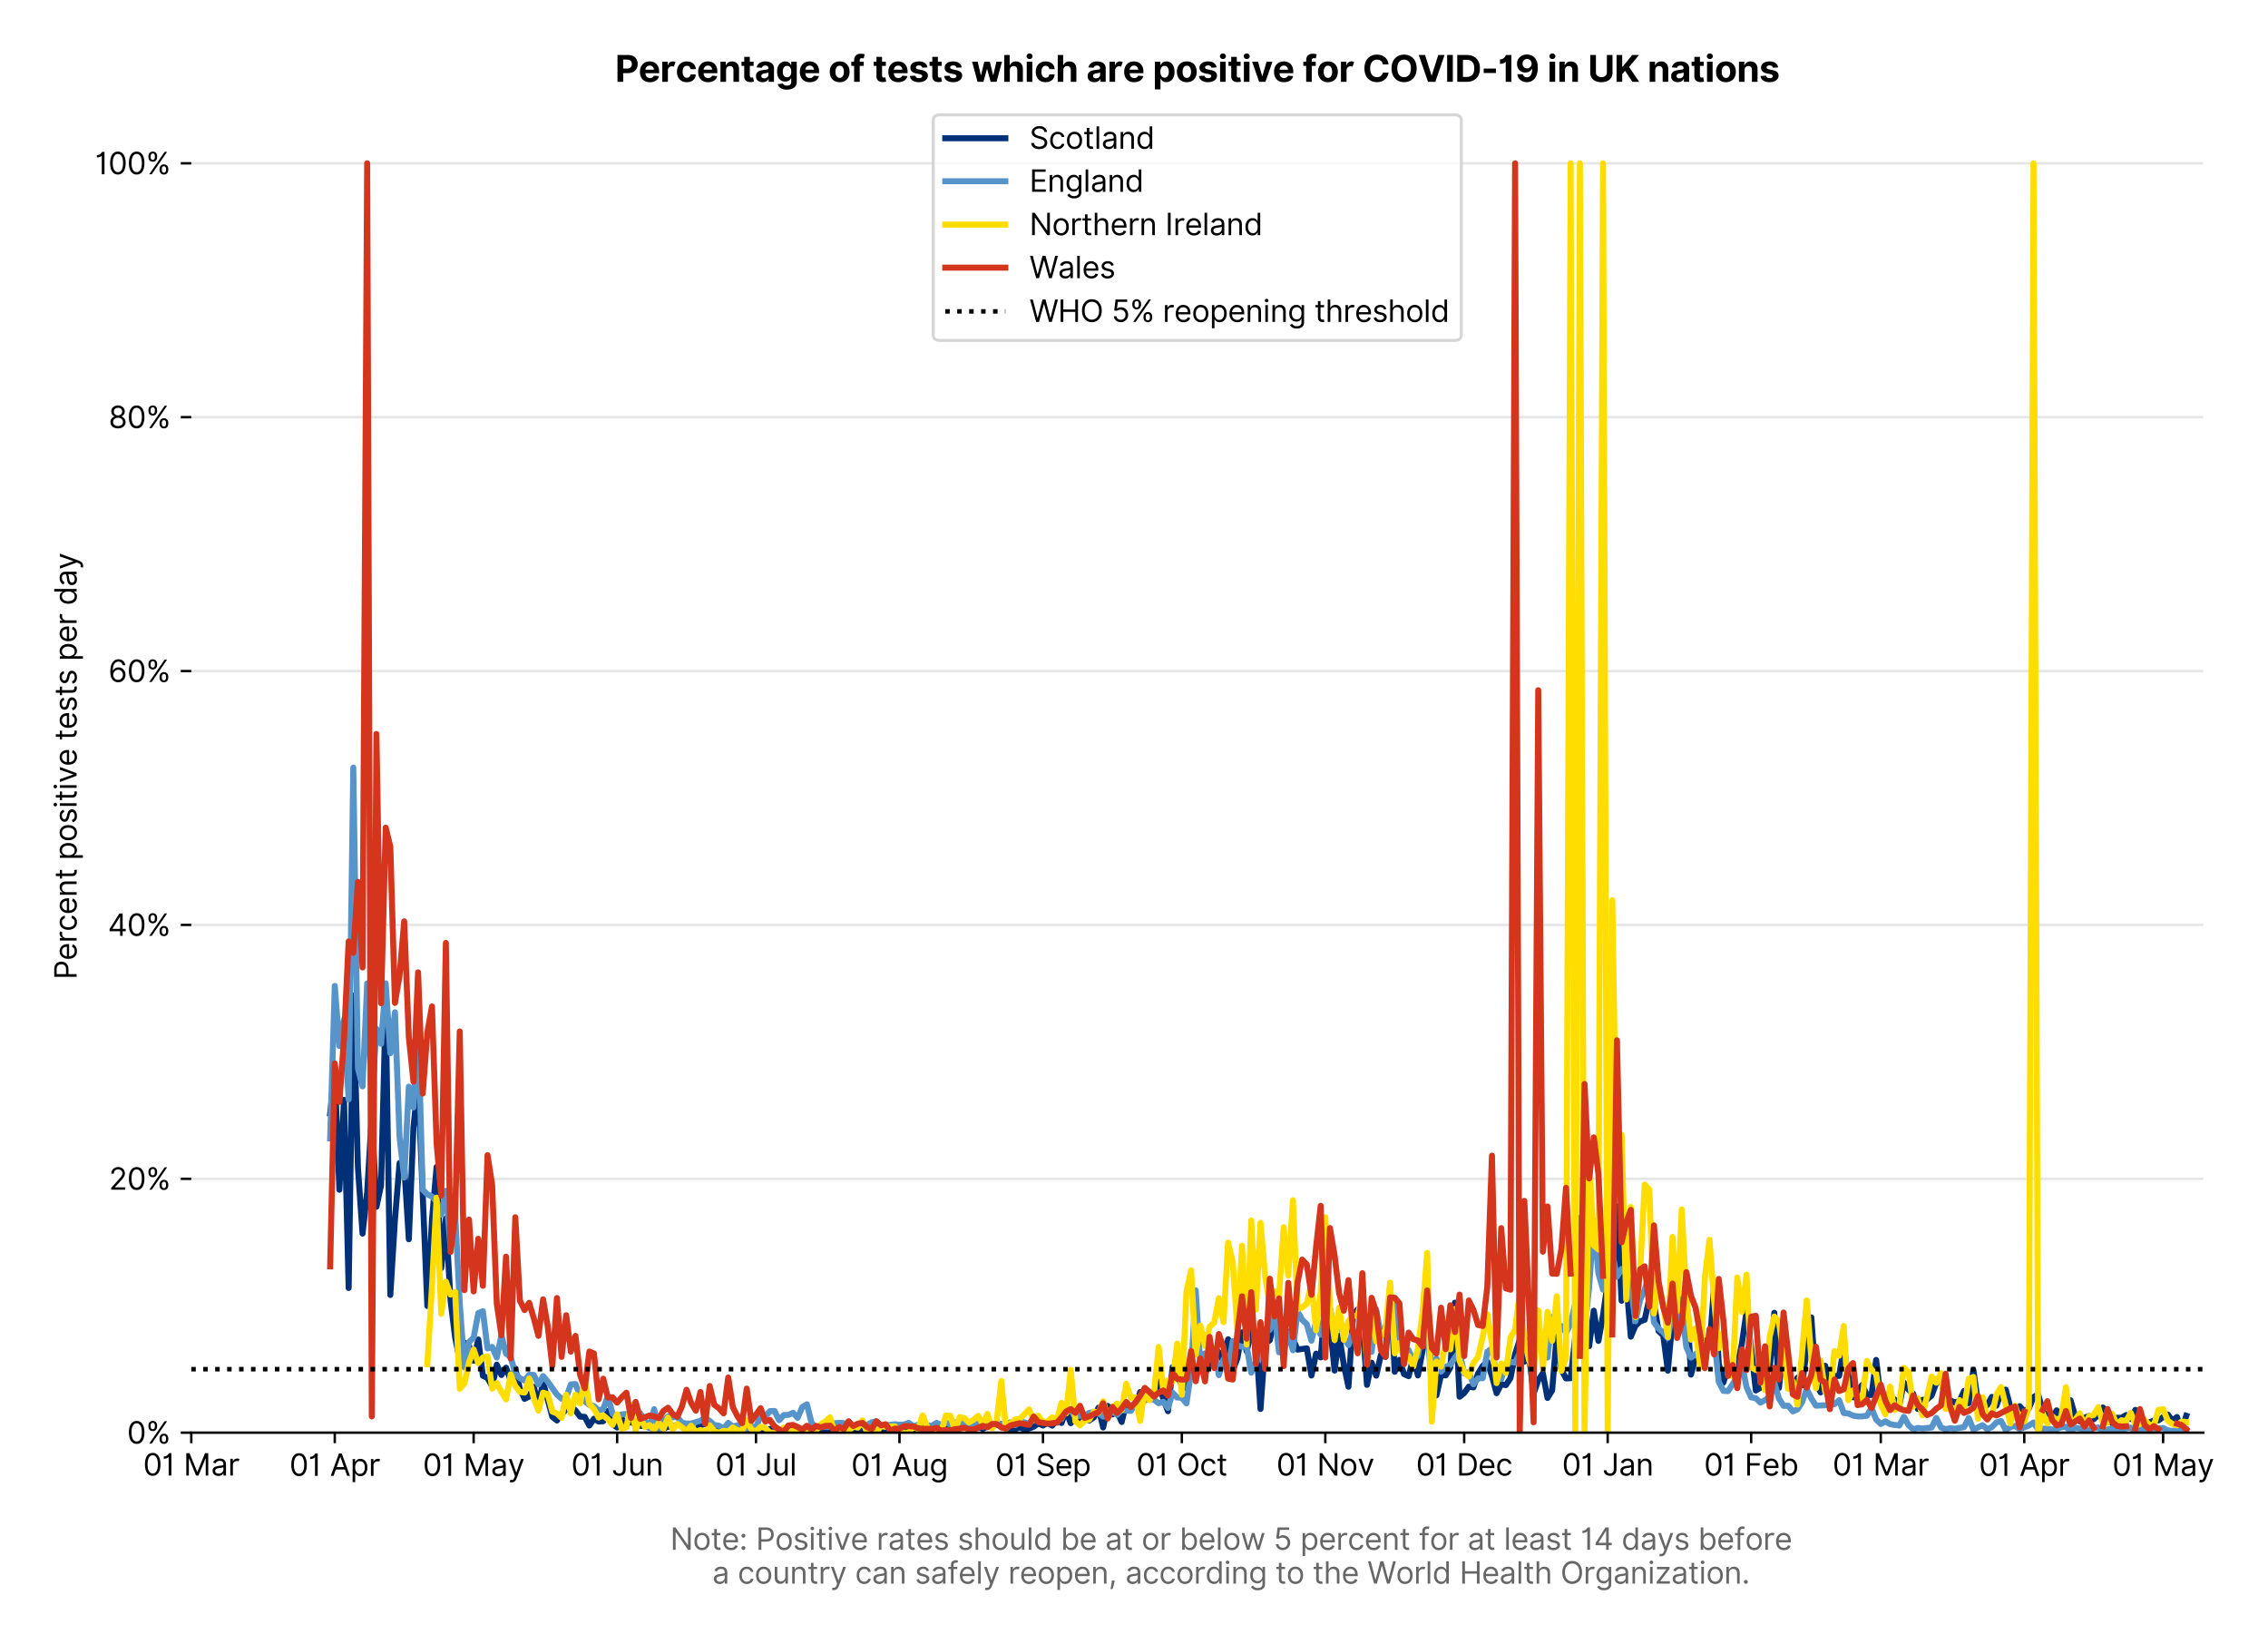 <?xml version="1.0" encoding="utf-8" standalone="no"?>
<!DOCTYPE svg PUBLIC "-//W3C//DTD SVG 1.1//EN"
  "http://www.w3.org/Graphics/SVG/1.1/DTD/svg11.dtd">
<svg version="1.1" viewBox="0 0 754.791 547.145" xmlns="http://www.w3.org/2000/svg" xmlns:xlink="http://www.w3.org/1999/xlink">
 <defs>
  <style type="text/css">*{stroke-linecap:butt;stroke-linejoin:round;}</style>
 </defs>
 <g id="figure_1">
  <g id="patch_1">
   <path d="M 0 547.145 
L 754.791 547.145 
L 754.791 0 
L 0 0 
z
" style="fill:#ffffff;"/>
  </g>
  <g id="axes_1">
   <g id="patch_2">
    <path d="M 63.659 476.745 
L 733.259 476.745 
L 733.259 33.225 
L 63.659 33.225 
z
" style="fill:#ffffff;"/>
   </g>
   <g id="matplotlib.axis_1">
    <g id="xtick_1">
     <g id="line2d_1">
      <defs>
       <path d="M 0 0 
L 0 3.5 
" id="maa15294fc8" style="stroke:#000000;stroke-width:0.8;"/>
      </defs>
      <g>
       <use style="stroke:#000000;stroke-width:0.8;" x="63.659" xlink:href="#maa15294fc8" y="476.745"/>
      </g>
     </g>
     <g id="text_1">
      <!-- 01 Mar -->
      <g transform="translate(47.623 491.018)scale(0.1 -0.1)">
       <defs>
        <path d="M 2000 -64 
Q 1230 -64 806 561 
Q 382 1186 382 2327 
Q 382 3459 809 4088 
Q 1236 4718 2000 4718 
Q 2764 4718 3191 4088 
Q 3618 3459 3618 2327 
Q 3618 1186 3194 561 
Q 2771 -64 2000 -64 
z
M 2000 436 
Q 2509 436 2791 927 
Q 3073 1418 3073 2327 
Q 3073 3234 2789 3730 
Q 2505 4227 2000 4227 
Q 1496 4227 1211 3730 
Q 927 3234 927 2327 
Q 927 1418 1210 927 
Q 1493 436 2000 436 
z
" id="Inter-Regular-30" transform="scale(0.016)"/>
        <path d="M 1973 4655 
L 1973 0 
L 1409 0 
L 1409 3836 
L 1373 3836 
Q 1341 3773 1209 3692 
Q 1077 3611 868 3551 
Q 659 3491 391 3491 
L 391 3964 
Q 661 3964 859 4061 
Q 1057 4159 1190 4291 
Q 1323 4423 1392 4529 
Q 1461 4636 1473 4655 
L 1973 4655 
z
" id="Inter-Regular-31" transform="scale(0.016)"/>
        <path id="Inter-Regular-20" transform="scale(0.016)"/>
        <path d="M 564 4655 
L 1236 4655 
L 2818 791 
L 2873 791 
L 4455 4655 
L 5127 4655 
L 5127 0 
L 4600 0 
L 4600 3536 
L 4555 3536 
L 3100 0 
L 2591 0 
L 1136 3536 
L 1091 3536 
L 1091 0 
L 564 0 
L 564 4655 
z
" id="Inter-Regular-4d" transform="scale(0.016)"/>
        <path d="M 1518 -82 
Q 1186 -82 916 44 
Q 646 170 486 410 
Q 327 650 327 991 
Q 327 1291 445 1478 
Q 564 1666 761 1773 
Q 959 1880 1199 1933 
Q 1439 1986 1682 2018 
Q 2000 2059 2199 2080 
Q 2398 2102 2490 2154 
Q 2582 2207 2582 2336 
L 2582 2355 
Q 2582 2691 2399 2877 
Q 2216 3064 1846 3064 
Q 1461 3064 1243 2895 
Q 1025 2727 936 2536 
L 427 2718 
Q 564 3036 792 3214 
Q 1021 3393 1292 3464 
Q 1564 3536 1827 3536 
Q 1996 3536 2215 3496 
Q 2434 3457 2640 3334 
Q 2846 3211 2982 2963 
Q 3118 2716 3118 2300 
L 3118 0 
L 2582 0 
L 2582 473 
L 2555 473 
Q 2500 359 2373 229 
Q 2246 100 2034 9 
Q 1823 -82 1518 -82 
z
M 1600 400 
Q 1918 400 2137 525 
Q 2357 650 2469 847 
Q 2582 1045 2582 1264 
L 2582 1755 
Q 2548 1714 2433 1681 
Q 2318 1648 2169 1624 
Q 2021 1600 1881 1583 
Q 1741 1566 1655 1555 
Q 1446 1527 1265 1467 
Q 1084 1407 974 1287 
Q 864 1168 864 964 
Q 864 684 1072 542 
Q 1280 400 1600 400 
z
" id="Inter-Regular-61" transform="scale(0.016)"/>
        <path d="M 491 0 
L 491 3491 
L 1009 3491 
L 1009 2964 
L 1046 2964 
Q 1139 3223 1389 3384 
Q 1639 3545 1955 3545 
Q 2100 3545 2209 3511 
Q 2318 3477 2400 3418 
L 2218 2964 
Q 2161 2993 2085 3010 
Q 2009 3027 1909 3027 
Q 1527 3027 1277 2794 
Q 1027 2561 1027 2209 
L 1027 0 
L 491 0 
z
" id="Inter-Regular-72" transform="scale(0.016)"/>
       </defs>
       <use xlink:href="#Inter-Regular-30"/>
       <use x="62.5" xlink:href="#Inter-Regular-31"/>
       <use x="106.676" xlink:href="#Inter-Regular-20"/>
       <use x="134.801" xlink:href="#Inter-Regular-4d"/>
       <use x="225.994" xlink:href="#Inter-Regular-61"/>
       <use x="282.386" xlink:href="#Inter-Regular-72"/>
      </g>
     </g>
    </g>
    <g id="xtick_2">
     <g id="line2d_2">
      <g>
       <use style="stroke:#000000;stroke-width:0.8;" x="111.413" xlink:href="#maa15294fc8" y="476.745"/>
      </g>
     </g>
     <g id="text_2">
      <!-- 01 Apr -->
      <g transform="translate(96.328 491.117)scale(0.1 -0.1)">
       <defs>
        <path d="M 755 0 
L 164 0 
L 1873 4655 
L 2455 4655 
L 4164 0 
L 3573 0 
L 3105 1318 
L 1223 1318 
L 755 0 
z
M 1400 1818 
L 2927 1818 
L 2182 3918 
L 2146 3918 
L 1400 1818 
z
" id="Inter-Regular-41" transform="scale(0.016)"/>
        <path d="M 491 -1309 
L 491 3491 
L 1009 3491 
L 1009 2936 
L 1073 2936 
Q 1132 3027 1237 3169 
Q 1343 3311 1542 3423 
Q 1741 3536 2082 3536 
Q 2523 3536 2859 3315 
Q 3196 3095 3384 2690 
Q 3573 2286 3573 1736 
Q 3573 1182 3384 776 
Q 3196 370 2861 148 
Q 2527 -73 2091 -73 
Q 1755 -73 1552 39 
Q 1350 152 1241 296 
Q 1132 441 1073 536 
L 1027 536 
L 1027 -1309 
L 491 -1309 
z
M 1018 1745 
Q 1018 1152 1276 780 
Q 1534 409 2018 409 
Q 2355 409 2581 587 
Q 2807 766 2921 1069 
Q 3036 1373 3036 1745 
Q 3036 2114 2923 2410 
Q 2811 2707 2585 2881 
Q 2359 3055 2018 3055 
Q 1527 3055 1272 2693 
Q 1018 2332 1018 1745 
z
" id="Inter-Regular-70" transform="scale(0.016)"/>
       </defs>
       <use xlink:href="#Inter-Regular-30"/>
       <use x="62.5" xlink:href="#Inter-Regular-31"/>
       <use x="106.676" xlink:href="#Inter-Regular-20"/>
       <use x="134.801" xlink:href="#Inter-Regular-41"/>
       <use x="202.415" xlink:href="#Inter-Regular-70"/>
       <use x="263.352" xlink:href="#Inter-Regular-72"/>
      </g>
     </g>
    </g>
    <g id="xtick_3">
     <g id="line2d_3">
      <g>
       <use style="stroke:#000000;stroke-width:0.8;" x="157.626" xlink:href="#maa15294fc8" y="476.745"/>
      </g>
     </g>
     <g id="text_3">
      <!-- 01 May -->
      <g transform="translate(140.723 491.117)scale(0.1 -0.1)">
       <defs>
        <path d="M 818 -1355 
Q 682 -1355 575 -1333 
Q 468 -1311 427 -1291 
L 564 -818 
Q 857 -893 1053 -814 
Q 1250 -736 1391 -345 
L 1509 -18 
L 218 3491 
L 800 3491 
L 1764 709 
L 1800 709 
L 2764 3491 
L 3346 3491 
L 1846 -564 
Q 1550 -1355 818 -1355 
z
" id="Inter-Regular-79" transform="scale(0.016)"/>
       </defs>
       <use xlink:href="#Inter-Regular-30"/>
       <use x="62.5" xlink:href="#Inter-Regular-31"/>
       <use x="106.676" xlink:href="#Inter-Regular-20"/>
       <use x="134.801" xlink:href="#Inter-Regular-4d"/>
       <use x="225.994" xlink:href="#Inter-Regular-61"/>
       <use x="282.386" xlink:href="#Inter-Regular-79"/>
      </g>
     </g>
    </g>
    <g id="xtick_4">
     <g id="line2d_4">
      <g>
       <use style="stroke:#000000;stroke-width:0.8;" x="205.38" xlink:href="#maa15294fc8" y="476.745"/>
      </g>
     </g>
     <g id="text_4">
      <!-- 01 Jun -->
      <g transform="translate(190.096 491.018)scale(0.1 -0.1)">
       <defs>
        <path d="M 2346 4655 
L 2909 4655 
L 2909 1327 
Q 2909 657 2549 296 
Q 2189 -64 1582 -64 
Q 1200 -64 902 76 
Q 605 216 434 475 
Q 264 734 264 1091 
L 818 1091 
Q 818 795 1034 615 
Q 1250 436 1582 436 
Q 1948 436 2147 664 
Q 2346 893 2346 1327 
L 2346 4655 
z
" id="Inter-Regular-4a" transform="scale(0.016)"/>
        <path d="M 2691 1427 
L 2691 3491 
L 3227 3491 
L 3227 0 
L 2691 0 
L 2691 591 
L 2655 591 
Q 2532 325 2273 140 
Q 2014 -45 1618 -45 
Q 1127 -45 809 280 
Q 491 605 491 1273 
L 491 3491 
L 1027 3491 
L 1027 1309 
Q 1027 927 1242 700 
Q 1457 473 1791 473 
Q 1991 473 2199 575 
Q 2407 677 2549 888 
Q 2691 1100 2691 1427 
z
" id="Inter-Regular-75" transform="scale(0.016)"/>
        <path d="M 1027 2100 
L 1027 0 
L 491 0 
L 491 3491 
L 1009 3491 
L 1009 2945 
L 1055 2945 
Q 1177 3211 1427 3373 
Q 1677 3536 2073 3536 
Q 2602 3536 2928 3211 
Q 3255 2886 3255 2218 
L 3255 0 
L 2718 0 
L 2718 2182 
Q 2718 2593 2504 2824 
Q 2291 3055 1918 3055 
Q 1534 3055 1280 2806 
Q 1027 2557 1027 2100 
z
" id="Inter-Regular-6e" transform="scale(0.016)"/>
       </defs>
       <use xlink:href="#Inter-Regular-30"/>
       <use x="62.5" xlink:href="#Inter-Regular-31"/>
       <use x="106.676" xlink:href="#Inter-Regular-20"/>
       <use x="134.801" xlink:href="#Inter-Regular-4a"/>
       <use x="189.063" xlink:href="#Inter-Regular-75"/>
       <use x="247.159" xlink:href="#Inter-Regular-6e"/>
      </g>
     </g>
    </g>
    <g id="xtick_5">
     <g id="line2d_5">
      <g>
       <use style="stroke:#000000;stroke-width:0.8;" x="251.593" xlink:href="#maa15294fc8" y="476.745"/>
      </g>
     </g>
     <g id="text_5">
      <!-- 01 Jul -->
      <g transform="translate(238.05 491.018)scale(0.1 -0.1)">
       <defs>
        <path d="M 1027 4655 
L 1027 0 
L 491 0 
L 491 4655 
L 1027 4655 
z
" id="Inter-Regular-6c" transform="scale(0.016)"/>
       </defs>
       <use xlink:href="#Inter-Regular-30"/>
       <use x="62.5" xlink:href="#Inter-Regular-31"/>
       <use x="106.676" xlink:href="#Inter-Regular-20"/>
       <use x="134.801" xlink:href="#Inter-Regular-4a"/>
       <use x="189.063" xlink:href="#Inter-Regular-75"/>
       <use x="247.159" xlink:href="#Inter-Regular-6c"/>
      </g>
     </g>
    </g>
    <g id="xtick_6">
     <g id="line2d_6">
      <g>
       <use style="stroke:#000000;stroke-width:0.8;" x="299.347" xlink:href="#maa15294fc8" y="476.745"/>
      </g>
     </g>
     <g id="text_6">
      <!-- 01 Aug -->
      <g transform="translate(283.275 491.117)scale(0.1 -0.1)">
       <defs>
        <path d="M 1900 -1382 
Q 1316 -1382 976 -1169 
Q 636 -957 473 -682 
L 900 -382 
Q 973 -477 1084 -601 
Q 1196 -725 1390 -817 
Q 1584 -909 1900 -909 
Q 2323 -909 2598 -704 
Q 2873 -500 2873 -64 
L 2873 645 
L 2827 645 
Q 2768 550 2660 410 
Q 2552 270 2351 162 
Q 2150 55 1809 55 
Q 1386 55 1051 255 
Q 716 455 521 836 
Q 327 1218 327 1764 
Q 327 2300 516 2699 
Q 705 3098 1041 3317 
Q 1377 3536 1818 3536 
Q 2159 3536 2360 3423 
Q 2561 3311 2669 3169 
Q 2777 3027 2836 2936 
L 2891 2936 
L 2891 3491 
L 3409 3491 
L 3409 -100 
Q 3409 -550 3205 -833 
Q 3002 -1116 2660 -1249 
Q 2318 -1382 1900 -1382 
z
M 1882 536 
Q 2366 536 2624 864 
Q 2882 1193 2882 1773 
Q 2882 2339 2627 2697 
Q 2373 3055 1882 3055 
Q 1541 3055 1315 2882 
Q 1089 2709 976 2418 
Q 864 2127 864 1773 
Q 864 1227 1120 881 
Q 1377 536 1882 536 
z
" id="Inter-Regular-67" transform="scale(0.016)"/>
       </defs>
       <use xlink:href="#Inter-Regular-30"/>
       <use x="62.5" xlink:href="#Inter-Regular-31"/>
       <use x="106.676" xlink:href="#Inter-Regular-20"/>
       <use x="134.801" xlink:href="#Inter-Regular-41"/>
       <use x="202.415" xlink:href="#Inter-Regular-75"/>
       <use x="260.511" xlink:href="#Inter-Regular-67"/>
      </g>
     </g>
    </g>
    <g id="xtick_7">
     <g id="line2d_7">
      <g>
       <use style="stroke:#000000;stroke-width:0.8;" x="347.101" xlink:href="#maa15294fc8" y="476.745"/>
      </g>
     </g>
     <g id="text_7">
      <!-- 01 Sep -->
      <g transform="translate(331.213 491.117)scale(0.1 -0.1)">
       <defs>
        <path d="M 3109 3491 
Q 3068 3836 2777 4027 
Q 2486 4218 2064 4218 
Q 1600 4218 1318 3999 
Q 1036 3780 1036 3445 
Q 1036 3195 1189 3042 
Q 1343 2889 1553 2803 
Q 1764 2718 1936 2673 
L 2409 2545 
Q 2591 2498 2815 2414 
Q 3039 2330 3244 2185 
Q 3450 2041 3584 1816 
Q 3718 1591 3718 1264 
Q 3718 886 3521 581 
Q 3325 277 2949 97 
Q 2573 -82 2036 -82 
Q 1286 -82 845 272 
Q 405 627 364 1200 
L 946 1200 
Q 968 936 1124 764 
Q 1280 593 1519 510 
Q 1759 427 2036 427 
Q 2359 427 2616 533 
Q 2873 639 3023 828 
Q 3173 1018 3173 1273 
Q 3173 1505 3043 1650 
Q 2914 1795 2702 1886 
Q 2491 1977 2246 2045 
L 1673 2209 
Q 1127 2366 809 2657 
Q 491 2948 491 3418 
Q 491 3809 703 4101 
Q 916 4393 1276 4555 
Q 1636 4718 2082 4718 
Q 2532 4718 2882 4558 
Q 3232 4398 3437 4120 
Q 3643 3843 3655 3491 
L 3109 3491 
z
" id="Inter-Regular-53" transform="scale(0.016)"/>
        <path d="M 1955 -73 
Q 1450 -73 1085 151 
Q 721 375 524 778 
Q 327 1182 327 1718 
Q 327 2255 524 2665 
Q 721 3075 1074 3305 
Q 1427 3536 1900 3536 
Q 2173 3536 2439 3445 
Q 2705 3355 2923 3151 
Q 3141 2948 3270 2614 
Q 3400 2280 3400 1791 
L 3400 1564 
L 866 1564 
Q 884 1005 1183 707 
Q 1482 409 1955 409 
Q 2271 409 2498 545 
Q 2725 682 2827 955 
L 3346 809 
Q 3223 414 2854 170 
Q 2486 -73 1955 -73 
z
M 866 2027 
L 2855 2027 
Q 2855 2470 2595 2762 
Q 2336 3055 1900 3055 
Q 1593 3055 1368 2911 
Q 1143 2768 1013 2533 
Q 884 2298 866 2027 
z
" id="Inter-Regular-65" transform="scale(0.016)"/>
       </defs>
       <use xlink:href="#Inter-Regular-30"/>
       <use x="62.5" xlink:href="#Inter-Regular-31"/>
       <use x="106.676" xlink:href="#Inter-Regular-20"/>
       <use x="134.801" xlink:href="#Inter-Regular-53"/>
       <use x="198.58" xlink:href="#Inter-Regular-65"/>
       <use x="256.818" xlink:href="#Inter-Regular-70"/>
      </g>
     </g>
    </g>
    <g id="xtick_8">
     <g id="line2d_8">
      <g>
       <use style="stroke:#000000;stroke-width:0.8;" x="393.314" xlink:href="#maa15294fc8" y="476.745"/>
      </g>
     </g>
     <g id="text_8">
      <!-- 01 Oct -->
      <g transform="translate(378.158 491.018)scale(0.1 -0.1)">
       <defs>
        <path d="M 4491 2327 
Q 4491 1591 4225 1054 
Q 3959 518 3495 227 
Q 3032 -64 2436 -64 
Q 1841 -64 1377 227 
Q 914 518 648 1054 
Q 382 1591 382 2327 
Q 382 3064 648 3600 
Q 914 4136 1377 4427 
Q 1841 4718 2436 4718 
Q 3032 4718 3495 4427 
Q 3959 4136 4225 3600 
Q 4491 3064 4491 2327 
z
M 3946 2327 
Q 3946 2932 3744 3348 
Q 3543 3764 3201 3977 
Q 2859 4191 2436 4191 
Q 2014 4191 1672 3977 
Q 1330 3764 1128 3348 
Q 927 2932 927 2327 
Q 927 1723 1128 1307 
Q 1330 891 1672 677 
Q 2014 464 2436 464 
Q 2859 464 3201 677 
Q 3543 891 3744 1307 
Q 3946 1723 3946 2327 
z
" id="Inter-Regular-4f" transform="scale(0.016)"/>
        <path d="M 1909 -73 
Q 1418 -73 1063 159 
Q 709 391 518 798 
Q 327 1205 327 1727 
Q 327 2259 524 2667 
Q 721 3075 1074 3305 
Q 1427 3536 1900 3536 
Q 2268 3536 2563 3400 
Q 2859 3264 3047 3018 
Q 3236 2773 3282 2445 
L 2746 2445 
Q 2684 2684 2474 2869 
Q 2264 3055 1909 3055 
Q 1439 3055 1151 2697 
Q 864 2339 864 1745 
Q 864 1139 1148 774 
Q 1432 409 1909 409 
Q 2223 409 2447 570 
Q 2671 732 2746 1018 
L 3282 1018 
Q 3236 709 3058 462 
Q 2880 216 2588 71 
Q 2296 -73 1909 -73 
z
" id="Inter-Regular-63" transform="scale(0.016)"/>
        <path d="M 2009 3491 
L 2009 3036 
L 1264 3036 
L 1264 1000 
Q 1264 773 1331 660 
Q 1398 548 1503 510 
Q 1609 473 1727 473 
Q 1816 473 1873 483 
Q 1930 493 1964 500 
L 2073 18 
Q 2018 -2 1920 -23 
Q 1823 -45 1673 -45 
Q 1446 -45 1228 52 
Q 1011 150 869 350 
Q 727 550 727 855 
L 727 3036 
L 200 3036 
L 200 3491 
L 727 3491 
L 727 4327 
L 1264 4327 
L 1264 3491 
L 2009 3491 
z
" id="Inter-Regular-74" transform="scale(0.016)"/>
       </defs>
       <use xlink:href="#Inter-Regular-30"/>
       <use x="62.5" xlink:href="#Inter-Regular-31"/>
       <use x="106.676" xlink:href="#Inter-Regular-20"/>
       <use x="134.801" xlink:href="#Inter-Regular-4f"/>
       <use x="210.938" xlink:href="#Inter-Regular-63"/>
       <use x="266.761" xlink:href="#Inter-Regular-74"/>
      </g>
     </g>
    </g>
    <g id="xtick_9">
     <g id="line2d_9">
      <g>
       <use style="stroke:#000000;stroke-width:0.8;" x="441.068" xlink:href="#maa15294fc8" y="476.745"/>
      </g>
     </g>
     <g id="text_9">
      <!-- 01 Nov -->
      <g transform="translate(424.797 491.018)scale(0.1 -0.1)">
       <defs>
        <path d="M 4255 4655 
L 4255 0 
L 3709 0 
L 1173 3655 
L 1127 3655 
L 1127 0 
L 564 0 
L 564 4655 
L 1109 4655 
L 3655 991 
L 3700 991 
L 3700 4655 
L 4255 4655 
z
" id="Inter-Regular-4e" transform="scale(0.016)"/>
        <path d="M 1909 -73 
Q 1436 -73 1080 152 
Q 725 377 526 781 
Q 327 1186 327 1727 
Q 327 2273 526 2679 
Q 725 3086 1080 3311 
Q 1436 3536 1909 3536 
Q 2382 3536 2737 3311 
Q 3093 3086 3292 2679 
Q 3491 2273 3491 1727 
Q 3491 1186 3292 781 
Q 3093 377 2737 152 
Q 2382 -73 1909 -73 
z
M 1909 409 
Q 2268 409 2500 593 
Q 2732 777 2843 1077 
Q 2955 1377 2955 1727 
Q 2955 2077 2843 2379 
Q 2732 2682 2500 2868 
Q 2268 3055 1909 3055 
Q 1550 3055 1318 2868 
Q 1086 2682 975 2379 
Q 864 2077 864 1727 
Q 864 1377 975 1077 
Q 1086 777 1318 593 
Q 1550 409 1909 409 
z
" id="Inter-Regular-6f" transform="scale(0.016)"/>
        <path d="M 3346 3491 
L 2055 0 
L 1509 0 
L 218 3491 
L 800 3491 
L 1764 709 
L 1800 709 
L 2764 3491 
L 3346 3491 
z
" id="Inter-Regular-76" transform="scale(0.016)"/>
       </defs>
       <use xlink:href="#Inter-Regular-30"/>
       <use x="62.5" xlink:href="#Inter-Regular-31"/>
       <use x="106.676" xlink:href="#Inter-Regular-20"/>
       <use x="134.801" xlink:href="#Inter-Regular-4e"/>
       <use x="210.085" xlink:href="#Inter-Regular-6f"/>
       <use x="269.744" xlink:href="#Inter-Regular-76"/>
      </g>
     </g>
    </g>
    <g id="xtick_10">
     <g id="line2d_10">
      <g>
       <use style="stroke:#000000;stroke-width:0.8;" x="487.281" xlink:href="#maa15294fc8" y="476.745"/>
      </g>
     </g>
     <g id="text_10">
      <!-- 01 Dec -->
      <g transform="translate(471.244 491.018)scale(0.1 -0.1)">
       <defs>
        <path d="M 2000 0 
L 564 0 
L 564 4655 
L 2064 4655 
Q 2741 4655 3223 4376 
Q 3705 4098 3961 3578 
Q 4218 3059 4218 2336 
Q 4218 1609 3959 1085 
Q 3700 561 3204 280 
Q 2709 0 2000 0 
z
M 1127 500 
L 1964 500 
Q 2830 500 3251 992 
Q 3673 1484 3673 2336 
Q 3673 3182 3259 3668 
Q 2846 4155 2027 4155 
L 1127 4155 
L 1127 500 
z
" id="Inter-Regular-44" transform="scale(0.016)"/>
       </defs>
       <use xlink:href="#Inter-Regular-30"/>
       <use x="62.5" xlink:href="#Inter-Regular-31"/>
       <use x="106.676" xlink:href="#Inter-Regular-20"/>
       <use x="134.801" xlink:href="#Inter-Regular-44"/>
       <use x="206.676" xlink:href="#Inter-Regular-65"/>
       <use x="264.915" xlink:href="#Inter-Regular-63"/>
      </g>
     </g>
    </g>
    <g id="xtick_11">
     <g id="line2d_11">
      <g>
       <use style="stroke:#000000;stroke-width:0.8;" x="535.035" xlink:href="#maa15294fc8" y="476.745"/>
      </g>
     </g>
     <g id="text_11">
      <!-- 01 Jan -->
      <g transform="translate(519.836 491.018)scale(0.1 -0.1)">
       <use xlink:href="#Inter-Regular-30"/>
       <use x="62.5" xlink:href="#Inter-Regular-31"/>
       <use x="106.676" xlink:href="#Inter-Regular-20"/>
       <use x="134.801" xlink:href="#Inter-Regular-4a"/>
       <use x="189.063" xlink:href="#Inter-Regular-61"/>
       <use x="245.455" xlink:href="#Inter-Regular-6e"/>
      </g>
     </g>
    </g>
    <g id="xtick_12">
     <g id="line2d_12">
      <g>
       <use style="stroke:#000000;stroke-width:0.8;" x="582.788" xlink:href="#maa15294fc8" y="476.745"/>
      </g>
     </g>
     <g id="text_12">
      <!-- 01 Feb -->
      <g transform="translate(567.099 491.018)scale(0.1 -0.1)">
       <defs>
        <path d="M 564 0 
L 564 4655 
L 3355 4655 
L 3355 4155 
L 1127 4155 
L 1127 2582 
L 3146 2582 
L 3146 2082 
L 1127 2082 
L 1127 0 
L 564 0 
z
" id="Inter-Regular-46" transform="scale(0.016)"/>
        <path d="M 564 0 
L 564 4655 
L 1100 4655 
L 1100 2936 
L 1146 2936 
Q 1205 3027 1310 3169 
Q 1416 3311 1615 3423 
Q 1814 3536 2155 3536 
Q 2596 3536 2932 3315 
Q 3268 3095 3457 2690 
Q 3646 2286 3646 1736 
Q 3646 1182 3457 776 
Q 3268 370 2934 148 
Q 2600 -73 2164 -73 
Q 1827 -73 1625 39 
Q 1423 152 1314 296 
Q 1205 441 1146 536 
L 1082 536 
L 1082 0 
L 564 0 
z
M 1091 1745 
Q 1091 1152 1349 780 
Q 1607 409 2091 409 
Q 2427 409 2653 587 
Q 2880 766 2994 1069 
Q 3109 1373 3109 1745 
Q 3109 2114 2996 2410 
Q 2884 2707 2658 2881 
Q 2432 3055 2091 3055 
Q 1600 3055 1345 2693 
Q 1091 2332 1091 1745 
z
" id="Inter-Regular-62" transform="scale(0.016)"/>
       </defs>
       <use xlink:href="#Inter-Regular-30"/>
       <use x="62.5" xlink:href="#Inter-Regular-31"/>
       <use x="106.676" xlink:href="#Inter-Regular-20"/>
       <use x="134.801" xlink:href="#Inter-Regular-46"/>
       <use x="193.466" xlink:href="#Inter-Regular-65"/>
       <use x="251.705" xlink:href="#Inter-Regular-62"/>
      </g>
     </g>
    </g>
    <g id="xtick_13">
     <g id="line2d_13">
      <g>
       <use style="stroke:#000000;stroke-width:0.8;" x="625.921" xlink:href="#maa15294fc8" y="476.745"/>
      </g>
     </g>
     <g id="text_13">
      <!-- 01 Mar -->
      <g transform="translate(609.884 491.018)scale(0.1 -0.1)">
       <use xlink:href="#Inter-Regular-30"/>
       <use x="62.5" xlink:href="#Inter-Regular-31"/>
       <use x="106.676" xlink:href="#Inter-Regular-20"/>
       <use x="134.801" xlink:href="#Inter-Regular-4d"/>
       <use x="225.994" xlink:href="#Inter-Regular-61"/>
       <use x="282.386" xlink:href="#Inter-Regular-72"/>
      </g>
     </g>
    </g>
    <g id="xtick_14">
     <g id="line2d_14">
      <g>
       <use style="stroke:#000000;stroke-width:0.8;" x="673.675" xlink:href="#maa15294fc8" y="476.745"/>
      </g>
     </g>
     <g id="text_14">
      <!-- 01 Apr -->
      <g transform="translate(658.589 491.117)scale(0.1 -0.1)">
       <use xlink:href="#Inter-Regular-30"/>
       <use x="62.5" xlink:href="#Inter-Regular-31"/>
       <use x="106.676" xlink:href="#Inter-Regular-20"/>
       <use x="134.801" xlink:href="#Inter-Regular-41"/>
       <use x="202.415" xlink:href="#Inter-Regular-70"/>
       <use x="263.352" xlink:href="#Inter-Regular-72"/>
      </g>
     </g>
    </g>
    <g id="xtick_15">
     <g id="line2d_15">
      <g>
       <use style="stroke:#000000;stroke-width:0.8;" x="719.888" xlink:href="#maa15294fc8" y="476.745"/>
      </g>
     </g>
     <g id="text_15">
      <!-- 01 May -->
      <g transform="translate(702.985 491.117)scale(0.1 -0.1)">
       <use xlink:href="#Inter-Regular-30"/>
       <use x="62.5" xlink:href="#Inter-Regular-31"/>
       <use x="106.676" xlink:href="#Inter-Regular-20"/>
       <use x="134.801" xlink:href="#Inter-Regular-4d"/>
       <use x="225.994" xlink:href="#Inter-Regular-61"/>
       <use x="282.386" xlink:href="#Inter-Regular-79"/>
      </g>
     </g>
    </g>
    <g id="text_16">
     <!--  -->
     <g style="fill:#666666;" transform="translate(398.459 504.55)scale(0.1 -0.1)"/>
     <!--         Note: Positive rates should be at or below 5 percent for at least 14 days before -->
     <g style="fill:#666666;" transform="translate(200.547 515.732)scale(0.1 -0.1)">
      <defs>
       <path d="M 882 -36 
Q 714 -36 593 84 
Q 473 205 473 373 
Q 473 541 593 661 
Q 714 782 882 782 
Q 1050 782 1170 661 
Q 1291 541 1291 373 
Q 1291 205 1170 84 
Q 1050 -36 882 -36 
z
M 882 2524 
Q 714 2524 593 2644 
Q 473 2765 473 2933 
Q 473 3101 593 3221 
Q 714 3342 882 3342 
Q 1050 3342 1170 3221 
Q 1291 3101 1291 2933 
Q 1291 2765 1170 2644 
Q 1050 2524 882 2524 
z
" id="Inter-Regular-3a" transform="scale(0.016)"/>
       <path d="M 564 0 
L 564 4655 
L 2136 4655 
Q 2684 4655 3033 4458 
Q 3382 4261 3550 3927 
Q 3718 3593 3718 3182 
Q 3718 2770 3551 2434 
Q 3384 2098 3036 1899 
Q 2689 1700 2146 1700 
L 1127 1700 
L 1127 0 
L 564 0 
z
M 1127 2200 
L 2127 2200 
Q 2689 2200 2926 2482 
Q 3164 2764 3164 3182 
Q 3164 3602 2925 3878 
Q 2686 4155 2118 4155 
L 1127 4155 
L 1127 2200 
z
" id="Inter-Regular-50" transform="scale(0.016)"/>
       <path d="M 2964 2709 
L 2482 2573 
Q 2411 2755 2245 2914 
Q 2080 3073 1727 3073 
Q 1407 3073 1194 2926 
Q 982 2780 982 2555 
Q 982 2355 1127 2239 
Q 1273 2123 1582 2045 
L 2100 1918 
Q 3027 1691 3027 973 
Q 3027 673 2855 436 
Q 2684 200 2377 63 
Q 2071 -73 1664 -73 
Q 1130 -73 780 159 
Q 430 391 336 836 
L 846 964 
Q 989 400 1655 400 
Q 2030 400 2251 560 
Q 2473 720 2473 945 
Q 2473 1316 1955 1436 
L 1373 1573 
Q 893 1686 669 1926 
Q 446 2166 446 2527 
Q 446 2823 613 3050 
Q 780 3277 1069 3406 
Q 1359 3536 1727 3536 
Q 2246 3536 2542 3309 
Q 2839 3082 2964 2709 
z
" id="Inter-Regular-73" transform="scale(0.016)"/>
       <path d="M 491 0 
L 491 3491 
L 1027 3491 
L 1027 0 
L 491 0 
z
M 764 4073 
Q 607 4073 494 4179 
Q 382 4286 382 4436 
Q 382 4586 494 4693 
Q 607 4800 764 4800 
Q 921 4800 1033 4693 
Q 1146 4586 1146 4436 
Q 1146 4286 1033 4179 
Q 921 4073 764 4073 
z
" id="Inter-Regular-69" transform="scale(0.016)"/>
       <path d="M 1027 2100 
L 1027 0 
L 491 0 
L 491 4655 
L 1027 4655 
L 1027 2945 
L 1073 2945 
Q 1196 3216 1442 3376 
Q 1689 3536 2100 3536 
Q 2636 3536 2963 3213 
Q 3291 2891 3291 2218 
L 3291 0 
L 2755 0 
L 2755 2182 
Q 2755 2598 2540 2826 
Q 2325 3055 1946 3055 
Q 1548 3055 1287 2806 
Q 1027 2557 1027 2100 
z
" id="Inter-Regular-68" transform="scale(0.016)"/>
       <path d="M 1809 -73 
Q 1373 -73 1039 148 
Q 705 370 516 776 
Q 327 1182 327 1736 
Q 327 2286 516 2690 
Q 705 3095 1041 3315 
Q 1377 3536 1818 3536 
Q 2159 3536 2358 3423 
Q 2557 3311 2662 3169 
Q 2768 3027 2827 2936 
L 2873 2936 
L 2873 4655 
L 3409 4655 
L 3409 0 
L 2891 0 
L 2891 536 
L 2827 536 
Q 2768 441 2659 296 
Q 2550 152 2348 39 
Q 2146 -73 1809 -73 
z
M 1882 409 
Q 2366 409 2624 780 
Q 2882 1152 2882 1745 
Q 2882 2332 2627 2693 
Q 2373 3055 1882 3055 
Q 1541 3055 1315 2881 
Q 1089 2707 976 2410 
Q 864 2114 864 1745 
Q 864 1373 978 1069 
Q 1093 766 1319 587 
Q 1546 409 1882 409 
z
" id="Inter-Regular-64" transform="scale(0.016)"/>
       <path d="M 1282 0 
L 218 3491 
L 782 3491 
L 1536 818 
L 1573 818 
L 2318 3491 
L 2891 3491 
L 3627 827 
L 3664 827 
L 4418 3491 
L 4982 3491 
L 3918 0 
L 3391 0 
L 2627 2682 
L 2573 2682 
L 1809 0 
L 1282 0 
z
" id="Inter-Regular-77" transform="scale(0.016)"/>
       <path d="M 1936 -64 
Q 1536 -64 1216 95 
Q 896 255 702 532 
Q 509 809 491 1164 
L 1036 1164 
Q 1068 848 1324 642 
Q 1580 436 1936 436 
Q 2223 436 2447 570 
Q 2671 705 2799 940 
Q 2927 1175 2927 1473 
Q 2927 1777 2794 2017 
Q 2661 2257 2429 2395 
Q 2198 2534 1900 2536 
Q 1686 2539 1461 2472 
Q 1236 2405 1091 2300 
L 564 2364 
L 846 4655 
L 3264 4655 
L 3264 4155 
L 1318 4155 
L 1155 2782 
L 1182 2782 
Q 1325 2895 1541 2970 
Q 1757 3045 1991 3045 
Q 2418 3045 2753 2842 
Q 3089 2639 3281 2286 
Q 3473 1934 3473 1482 
Q 3473 1036 3274 687 
Q 3075 339 2727 137 
Q 2380 -64 1936 -64 
z
" id="Inter-Regular-35" transform="scale(0.016)"/>
       <path d="M 2046 3491 
L 2046 3036 
L 1264 3036 
L 1264 0 
L 727 0 
L 727 3036 
L 164 3036 
L 164 3491 
L 727 3491 
L 727 3973 
Q 727 4273 868 4473 
Q 1009 4673 1234 4773 
Q 1459 4873 1709 4873 
Q 1907 4873 2032 4841 
Q 2157 4809 2218 4782 
L 2064 4318 
Q 2023 4332 1951 4352 
Q 1880 4373 1764 4373 
Q 1498 4373 1381 4239 
Q 1264 4105 1264 3845 
L 1264 3491 
L 2046 3491 
z
" id="Inter-Regular-66" transform="scale(0.016)"/>
       <path d="M 373 955 
L 373 1418 
L 2418 4655 
L 3100 4655 
L 3100 1455 
L 3736 1455 
L 3736 955 
L 3100 955 
L 3100 0 
L 2564 0 
L 2564 955 
L 373 955 
z
M 2564 1455 
L 2564 3936 
L 2527 3936 
L 982 1491 
L 982 1455 
L 2564 1455 
z
" id="Inter-Regular-34" transform="scale(0.016)"/>
      </defs>
      <use xlink:href="#Inter-Regular-20"/>
      <use x="28.125" xlink:href="#Inter-Regular-20"/>
      <use x="56.25" xlink:href="#Inter-Regular-20"/>
      <use x="84.375" xlink:href="#Inter-Regular-20"/>
      <use x="112.5" xlink:href="#Inter-Regular-20"/>
      <use x="140.625" xlink:href="#Inter-Regular-20"/>
      <use x="168.75" xlink:href="#Inter-Regular-20"/>
      <use x="196.875" xlink:href="#Inter-Regular-20"/>
      <use x="225" xlink:href="#Inter-Regular-4e"/>
      <use x="300.284" xlink:href="#Inter-Regular-6f"/>
      <use x="359.943" xlink:href="#Inter-Regular-74"/>
      <use x="396.307" xlink:href="#Inter-Regular-65"/>
      <use x="454.546" xlink:href="#Inter-Regular-3a"/>
      <use x="482.102" xlink:href="#Inter-Regular-20"/>
      <use x="510.227" xlink:href="#Inter-Regular-50"/>
      <use x="573.722" xlink:href="#Inter-Regular-6f"/>
      <use x="633.381" xlink:href="#Inter-Regular-73"/>
      <use x="685.653" xlink:href="#Inter-Regular-69"/>
      <use x="709.375" xlink:href="#Inter-Regular-74"/>
      <use x="745.739" xlink:href="#Inter-Regular-69"/>
      <use x="769.46" xlink:href="#Inter-Regular-76"/>
      <use x="825.142" xlink:href="#Inter-Regular-65"/>
      <use x="883.381" xlink:href="#Inter-Regular-20"/>
      <use x="911.506" xlink:href="#Inter-Regular-72"/>
      <use x="949.858" xlink:href="#Inter-Regular-61"/>
      <use x="1006.25" xlink:href="#Inter-Regular-74"/>
      <use x="1042.614" xlink:href="#Inter-Regular-65"/>
      <use x="1100.852" xlink:href="#Inter-Regular-73"/>
      <use x="1153.125" xlink:href="#Inter-Regular-20"/>
      <use x="1181.25" xlink:href="#Inter-Regular-73"/>
      <use x="1233.523" xlink:href="#Inter-Regular-68"/>
      <use x="1292.614" xlink:href="#Inter-Regular-6f"/>
      <use x="1352.273" xlink:href="#Inter-Regular-75"/>
      <use x="1410.37" xlink:href="#Inter-Regular-6c"/>
      <use x="1434.091" xlink:href="#Inter-Regular-64"/>
      <use x="1496.165" xlink:href="#Inter-Regular-20"/>
      <use x="1524.29" xlink:href="#Inter-Regular-62"/>
      <use x="1586.364" xlink:href="#Inter-Regular-65"/>
      <use x="1644.603" xlink:href="#Inter-Regular-20"/>
      <use x="1672.728" xlink:href="#Inter-Regular-61"/>
      <use x="1729.12" xlink:href="#Inter-Regular-74"/>
      <use x="1765.483" xlink:href="#Inter-Regular-20"/>
      <use x="1793.608" xlink:href="#Inter-Regular-6f"/>
      <use x="1853.267" xlink:href="#Inter-Regular-72"/>
      <use x="1891.62" xlink:href="#Inter-Regular-20"/>
      <use x="1919.745" xlink:href="#Inter-Regular-62"/>
      <use x="1981.818" xlink:href="#Inter-Regular-65"/>
      <use x="2040.057" xlink:href="#Inter-Regular-6c"/>
      <use x="2063.779" xlink:href="#Inter-Regular-6f"/>
      <use x="2123.438" xlink:href="#Inter-Regular-77"/>
      <use x="2204.688" xlink:href="#Inter-Regular-20"/>
      <use x="2232.813" xlink:href="#Inter-Regular-35"/>
      <use x="2293.608" xlink:href="#Inter-Regular-20"/>
      <use x="2321.733" xlink:href="#Inter-Regular-70"/>
      <use x="2382.671" xlink:href="#Inter-Regular-65"/>
      <use x="2440.909" xlink:href="#Inter-Regular-72"/>
      <use x="2479.262" xlink:href="#Inter-Regular-63"/>
      <use x="2535.086" xlink:href="#Inter-Regular-65"/>
      <use x="2593.324" xlink:href="#Inter-Regular-6e"/>
      <use x="2651.847" xlink:href="#Inter-Regular-74"/>
      <use x="2688.211" xlink:href="#Inter-Regular-20"/>
      <use x="2716.336" xlink:href="#Inter-Regular-66"/>
      <use x="2752.415" xlink:href="#Inter-Regular-6f"/>
      <use x="2812.074" xlink:href="#Inter-Regular-72"/>
      <use x="2850.427" xlink:href="#Inter-Regular-20"/>
      <use x="2878.552" xlink:href="#Inter-Regular-61"/>
      <use x="2934.944" xlink:href="#Inter-Regular-74"/>
      <use x="2971.307" xlink:href="#Inter-Regular-20"/>
      <use x="2999.432" xlink:href="#Inter-Regular-6c"/>
      <use x="3023.154" xlink:href="#Inter-Regular-65"/>
      <use x="3081.393" xlink:href="#Inter-Regular-61"/>
      <use x="3137.785" xlink:href="#Inter-Regular-73"/>
      <use x="3190.057" xlink:href="#Inter-Regular-74"/>
      <use x="3226.421" xlink:href="#Inter-Regular-20"/>
      <use x="3254.546" xlink:href="#Inter-Regular-31"/>
      <use x="3298.722" xlink:href="#Inter-Regular-34"/>
      <use x="3362.927" xlink:href="#Inter-Regular-20"/>
      <use x="3391.052" xlink:href="#Inter-Regular-64"/>
      <use x="3453.126" xlink:href="#Inter-Regular-61"/>
      <use x="3509.518" xlink:href="#Inter-Regular-79"/>
      <use x="3565.199" xlink:href="#Inter-Regular-73"/>
      <use x="3617.472" xlink:href="#Inter-Regular-20"/>
      <use x="3645.597" xlink:href="#Inter-Regular-62"/>
      <use x="3707.671" xlink:href="#Inter-Regular-65"/>
      <use x="3765.91" xlink:href="#Inter-Regular-66"/>
      <use x="3801.989" xlink:href="#Inter-Regular-6f"/>
      <use x="3861.648" xlink:href="#Inter-Regular-72"/>
      <use x="3900.001" xlink:href="#Inter-Regular-65"/>
     </g>
     <!--         a country can safely reopen, according to the World Health Organization. -->
     <g style="fill:#666666;" transform="translate(214.55 526.986)scale(0.1 -0.1)">
      <defs>
       <path d="M 1291 636 
L 1255 391 
Q 1216 132 1137 -163 
Q 1059 -459 975 -720 
Q 891 -982 836 -1136 
L 427 -1136 
Q 457 -991 504 -752 
Q 552 -514 601 -219 
Q 650 75 682 382 
L 709 636 
L 1291 636 
z
" id="Inter-Regular-2c" transform="scale(0.016)"/>
       <path d="M 1409 0 
L 136 4655 
L 709 4655 
L 1682 864 
L 1727 864 
L 2718 4655 
L 3355 4655 
L 4346 864 
L 4391 864 
L 5364 4655 
L 5936 4655 
L 4664 0 
L 4082 0 
L 3055 3709 
L 3018 3709 
L 1991 0 
L 1409 0 
z
" id="Inter-Regular-57" transform="scale(0.016)"/>
       <path d="M 564 0 
L 564 4655 
L 1127 4655 
L 1127 2582 
L 3609 2582 
L 3609 4655 
L 4173 4655 
L 4173 0 
L 3609 0 
L 3609 2082 
L 1127 2082 
L 1127 0 
L 564 0 
z
" id="Inter-Regular-48" transform="scale(0.016)"/>
       <path d="M 391 0 
L 391 409 
L 2373 2955 
L 2373 2991 
L 455 2991 
L 455 3491 
L 3064 3491 
L 3064 3064 
L 1136 536 
L 1136 500 
L 3127 500 
L 3127 0 
L 391 0 
z
" id="Inter-Regular-7a" transform="scale(0.016)"/>
       <path d="M 882 -36 
Q 714 -36 593 84 
Q 473 205 473 373 
Q 473 541 593 661 
Q 714 782 882 782 
Q 1050 782 1170 661 
Q 1291 541 1291 373 
Q 1291 205 1170 84 
Q 1050 -36 882 -36 
z
" id="Inter-Regular-2e" transform="scale(0.016)"/>
      </defs>
      <use xlink:href="#Inter-Regular-20"/>
      <use x="28.125" xlink:href="#Inter-Regular-20"/>
      <use x="56.25" xlink:href="#Inter-Regular-20"/>
      <use x="84.375" xlink:href="#Inter-Regular-20"/>
      <use x="112.5" xlink:href="#Inter-Regular-20"/>
      <use x="140.625" xlink:href="#Inter-Regular-20"/>
      <use x="168.75" xlink:href="#Inter-Regular-20"/>
      <use x="196.875" xlink:href="#Inter-Regular-20"/>
      <use x="225" xlink:href="#Inter-Regular-61"/>
      <use x="281.392" xlink:href="#Inter-Regular-20"/>
      <use x="309.517" xlink:href="#Inter-Regular-63"/>
      <use x="365.341" xlink:href="#Inter-Regular-6f"/>
      <use x="425" xlink:href="#Inter-Regular-75"/>
      <use x="483.097" xlink:href="#Inter-Regular-6e"/>
      <use x="541.619" xlink:href="#Inter-Regular-74"/>
      <use x="577.983" xlink:href="#Inter-Regular-72"/>
      <use x="616.335" xlink:href="#Inter-Regular-79"/>
      <use x="672.017" xlink:href="#Inter-Regular-20"/>
      <use x="700.142" xlink:href="#Inter-Regular-63"/>
      <use x="755.966" xlink:href="#Inter-Regular-61"/>
      <use x="812.358" xlink:href="#Inter-Regular-6e"/>
      <use x="870.881" xlink:href="#Inter-Regular-20"/>
      <use x="899.006" xlink:href="#Inter-Regular-73"/>
      <use x="951.279" xlink:href="#Inter-Regular-61"/>
      <use x="1007.671" xlink:href="#Inter-Regular-66"/>
      <use x="1043.75" xlink:href="#Inter-Regular-65"/>
      <use x="1101.989" xlink:href="#Inter-Regular-6c"/>
      <use x="1125.71" xlink:href="#Inter-Regular-79"/>
      <use x="1181.392" xlink:href="#Inter-Regular-20"/>
      <use x="1209.517" xlink:href="#Inter-Regular-72"/>
      <use x="1247.869" xlink:href="#Inter-Regular-65"/>
      <use x="1306.108" xlink:href="#Inter-Regular-6f"/>
      <use x="1365.767" xlink:href="#Inter-Regular-70"/>
      <use x="1426.705" xlink:href="#Inter-Regular-65"/>
      <use x="1484.943" xlink:href="#Inter-Regular-6e"/>
      <use x="1543.466" xlink:href="#Inter-Regular-2c"/>
      <use x="1571.449" xlink:href="#Inter-Regular-20"/>
      <use x="1599.574" xlink:href="#Inter-Regular-61"/>
      <use x="1655.966" xlink:href="#Inter-Regular-63"/>
      <use x="1711.79" xlink:href="#Inter-Regular-63"/>
      <use x="1767.614" xlink:href="#Inter-Regular-6f"/>
      <use x="1827.273" xlink:href="#Inter-Regular-72"/>
      <use x="1865.625" xlink:href="#Inter-Regular-64"/>
      <use x="1927.699" xlink:href="#Inter-Regular-69"/>
      <use x="1951.421" xlink:href="#Inter-Regular-6e"/>
      <use x="2009.943" xlink:href="#Inter-Regular-67"/>
      <use x="2070.881" xlink:href="#Inter-Regular-20"/>
      <use x="2099.006" xlink:href="#Inter-Regular-74"/>
      <use x="2135.37" xlink:href="#Inter-Regular-6f"/>
      <use x="2195.029" xlink:href="#Inter-Regular-20"/>
      <use x="2223.154" xlink:href="#Inter-Regular-74"/>
      <use x="2259.517" xlink:href="#Inter-Regular-68"/>
      <use x="2318.608" xlink:href="#Inter-Regular-65"/>
      <use x="2376.847" xlink:href="#Inter-Regular-20"/>
      <use x="2404.972" xlink:href="#Inter-Regular-57"/>
      <use x="2499.858" xlink:href="#Inter-Regular-6f"/>
      <use x="2559.517" xlink:href="#Inter-Regular-72"/>
      <use x="2597.87" xlink:href="#Inter-Regular-6c"/>
      <use x="2621.591" xlink:href="#Inter-Regular-64"/>
      <use x="2683.665" xlink:href="#Inter-Regular-20"/>
      <use x="2711.79" xlink:href="#Inter-Regular-48"/>
      <use x="2785.796" xlink:href="#Inter-Regular-65"/>
      <use x="2844.035" xlink:href="#Inter-Regular-61"/>
      <use x="2900.427" xlink:href="#Inter-Regular-6c"/>
      <use x="2924.148" xlink:href="#Inter-Regular-74"/>
      <use x="2960.512" xlink:href="#Inter-Regular-68"/>
      <use x="3019.603" xlink:href="#Inter-Regular-20"/>
      <use x="3047.728" xlink:href="#Inter-Regular-4f"/>
      <use x="3123.864" xlink:href="#Inter-Regular-72"/>
      <use x="3162.216" xlink:href="#Inter-Regular-67"/>
      <use x="3223.154" xlink:href="#Inter-Regular-61"/>
      <use x="3279.546" xlink:href="#Inter-Regular-6e"/>
      <use x="3338.069" xlink:href="#Inter-Regular-69"/>
      <use x="3361.79" xlink:href="#Inter-Regular-7a"/>
      <use x="3415.91" xlink:href="#Inter-Regular-61"/>
      <use x="3472.302" xlink:href="#Inter-Regular-74"/>
      <use x="3508.665" xlink:href="#Inter-Regular-69"/>
      <use x="3532.387" xlink:href="#Inter-Regular-6f"/>
      <use x="3592.046" xlink:href="#Inter-Regular-6e"/>
      <use x="3650.569" xlink:href="#Inter-Regular-2e"/>
     </g>
    </g>
   </g>
   <g id="matplotlib.axis_2">
    <g id="ytick_1">
     <g id="line2d_16">
      <path clip-path="url(#pc3ab625908)" d="M 63.659 476.745 
L 733.259 476.745 
" style="fill:none;stroke:#e5e5e5;stroke-linecap:square;stroke-width:0.8;"/>
     </g>
     <g id="line2d_17">
      <defs>
       <path d="M 0 0 
L -3.5 0 
" id="m45abaa2aec" style="stroke:#000000;stroke-width:0.8;"/>
      </defs>
      <g>
       <use style="stroke:#000000;stroke-width:0.8;" x="63.659" xlink:href="#m45abaa2aec" y="476.745"/>
      </g>
     </g>
     <g id="text_17">
      <!-- 0% -->
      <g transform="translate(42.284 480.382)scale(0.1 -0.1)">
       <defs>
        <path d="M 2855 873 
L 2855 1118 
Q 2855 1373 2960 1585 
Q 3066 1798 3269 1926 
Q 3473 2055 3764 2055 
Q 4059 2055 4259 1926 
Q 4459 1798 4561 1585 
Q 4664 1373 4664 1118 
L 4664 873 
Q 4664 618 4560 405 
Q 4457 193 4256 64 
Q 4055 -64 3764 -64 
Q 3468 -64 3266 64 
Q 3064 193 2959 405 
Q 2855 618 2855 873 
z
M 536 3536 
L 536 3782 
Q 536 4036 642 4248 
Q 748 4461 951 4589 
Q 1155 4718 1446 4718 
Q 1741 4718 1941 4589 
Q 2141 4461 2243 4248 
Q 2346 4036 2346 3782 
L 2346 3536 
Q 2346 3282 2242 3069 
Q 2139 2857 1937 2728 
Q 1736 2600 1446 2600 
Q 1150 2600 948 2728 
Q 746 2857 641 3069 
Q 536 3282 536 3536 
z
M 709 0 
L 3909 4655 
L 4427 4655 
L 1227 0 
L 709 0 
z
M 3318 1118 
L 3318 873 
Q 3318 661 3418 494 
Q 3518 327 3764 327 
Q 4002 327 4101 494 
Q 4200 661 4200 873 
L 4200 1118 
Q 4200 1330 4104 1497 
Q 4009 1664 3764 1664 
Q 3525 1664 3421 1497 
Q 3318 1330 3318 1118 
z
M 1000 3782 
L 1000 3536 
Q 1000 3325 1100 3158 
Q 1200 2991 1446 2991 
Q 1684 2991 1783 3158 
Q 1882 3325 1882 3536 
L 1882 3782 
Q 1882 3993 1786 4160 
Q 1691 4327 1446 4327 
Q 1207 4327 1103 4160 
Q 1000 3993 1000 3782 
z
" id="Inter-Regular-25" transform="scale(0.016)"/>
       </defs>
       <use xlink:href="#Inter-Regular-30"/>
       <use x="62.5" xlink:href="#Inter-Regular-25"/>
      </g>
     </g>
    </g>
    <g id="ytick_2">
     <g id="line2d_18">
      <path clip-path="url(#pc3ab625908)" d="M 63.659 392.265 
L 733.259 392.265 
" style="fill:none;stroke:#e5e5e5;stroke-linecap:square;stroke-width:0.8;"/>
     </g>
     <g id="line2d_19">
      <g>
       <use style="stroke:#000000;stroke-width:0.8;" x="63.659" xlink:href="#m45abaa2aec" y="392.265"/>
      </g>
     </g>
     <g id="text_18">
      <!-- 20% -->
      <g transform="translate(36.233 395.902)scale(0.1 -0.1)">
       <defs>
        <path d="M 482 0 
L 482 409 
L 2018 2091 
Q 2289 2386 2464 2605 
Q 2639 2825 2724 3019 
Q 2809 3214 2809 3427 
Q 2809 3795 2553 4011 
Q 2298 4227 1918 4227 
Q 1514 4227 1275 3985 
Q 1036 3743 1036 3345 
L 500 3345 
Q 500 3755 688 4064 
Q 877 4373 1203 4545 
Q 1530 4718 1936 4718 
Q 2346 4718 2661 4545 
Q 2977 4373 3156 4079 
Q 3336 3786 3336 3427 
Q 3336 3170 3244 2926 
Q 3152 2682 2926 2383 
Q 2700 2084 2300 1655 
L 1255 536 
L 1255 500 
L 3418 500 
L 3418 0 
L 482 0 
z
" id="Inter-Regular-32" transform="scale(0.016)"/>
       </defs>
       <use xlink:href="#Inter-Regular-32"/>
       <use x="60.511" xlink:href="#Inter-Regular-30"/>
       <use x="123.011" xlink:href="#Inter-Regular-25"/>
      </g>
     </g>
    </g>
    <g id="ytick_3">
     <g id="line2d_20">
      <path clip-path="url(#pc3ab625908)" d="M 63.659 307.785 
L 733.259 307.785 
" style="fill:none;stroke:#e5e5e5;stroke-linecap:square;stroke-width:0.8;"/>
     </g>
     <g id="line2d_21">
      <g>
       <use style="stroke:#000000;stroke-width:0.8;" x="63.659" xlink:href="#m45abaa2aec" y="307.785"/>
      </g>
     </g>
     <g id="text_19">
      <!-- 40% -->
      <g transform="translate(35.864 311.422)scale(0.1 -0.1)">
       <use xlink:href="#Inter-Regular-34"/>
       <use x="64.205" xlink:href="#Inter-Regular-30"/>
       <use x="126.705" xlink:href="#Inter-Regular-25"/>
      </g>
     </g>
    </g>
    <g id="ytick_4">
     <g id="line2d_22">
      <path clip-path="url(#pc3ab625908)" d="M 63.659 223.305 
L 733.259 223.305 
" style="fill:none;stroke:#e5e5e5;stroke-linecap:square;stroke-width:0.8;"/>
     </g>
     <g id="line2d_23">
      <g>
       <use style="stroke:#000000;stroke-width:0.8;" x="63.659" xlink:href="#m45abaa2aec" y="223.305"/>
      </g>
     </g>
     <g id="text_20">
      <!-- 60% -->
      <g transform="translate(36.048 226.942)scale(0.1 -0.1)">
       <defs>
        <path d="M 2027 -64 
Q 1741 -59 1454 45 
Q 1168 150 932 399 
Q 696 648 552 1074 
Q 409 1500 409 2145 
Q 409 3386 861 4056 
Q 1314 4727 2100 4727 
Q 2686 4727 3073 4384 
Q 3461 4041 3546 3491 
L 2991 3491 
Q 2914 3811 2691 4019 
Q 2468 4227 2100 4227 
Q 1559 4227 1249 3755 
Q 939 3284 936 2427 
L 973 2427 
Q 1164 2716 1461 2880 
Q 1759 3045 2118 3045 
Q 2518 3045 2850 2846 
Q 3182 2648 3382 2299 
Q 3582 1950 3582 1500 
Q 3582 1068 3389 710 
Q 3196 352 2847 142 
Q 2498 -68 2027 -64 
z
M 2027 436 
Q 2314 436 2542 579 
Q 2771 723 2903 964 
Q 3036 1205 3036 1500 
Q 3036 1789 2908 2026 
Q 2780 2264 2556 2404 
Q 2332 2545 2046 2545 
Q 1757 2545 1525 2397 
Q 1293 2250 1157 2010 
Q 1021 1770 1018 1491 
Q 1018 1214 1149 973 
Q 1280 732 1508 584 
Q 1736 436 2027 436 
z
" id="Inter-Regular-36" transform="scale(0.016)"/>
       </defs>
       <use xlink:href="#Inter-Regular-36"/>
       <use x="62.358" xlink:href="#Inter-Regular-30"/>
       <use x="124.858" xlink:href="#Inter-Regular-25"/>
      </g>
     </g>
    </g>
    <g id="ytick_5">
     <g id="line2d_24">
      <path clip-path="url(#pc3ab625908)" d="M 63.659 138.825 
L 733.259 138.825 
" style="fill:none;stroke:#e5e5e5;stroke-linecap:square;stroke-width:0.8;"/>
     </g>
     <g id="line2d_25">
      <g>
       <use style="stroke:#000000;stroke-width:0.8;" x="63.659" xlink:href="#m45abaa2aec" y="138.825"/>
      </g>
     </g>
     <g id="text_21">
      <!-- 80% -->
      <g transform="translate(36.119 142.462)scale(0.1 -0.1)">
       <defs>
        <path d="M 1973 -64 
Q 1505 -64 1147 103 
Q 789 270 589 564 
Q 389 859 391 1236 
Q 389 1532 507 1783 
Q 625 2034 830 2203 
Q 1036 2373 1291 2418 
L 1291 2445 
Q 957 2532 759 2821 
Q 561 3111 564 3482 
Q 561 3836 743 4115 
Q 925 4395 1244 4556 
Q 1564 4718 1973 4718 
Q 2377 4718 2695 4556 
Q 3014 4395 3197 4115 
Q 3380 3836 3382 3482 
Q 3380 3111 3181 2821 
Q 2982 2532 2655 2445 
L 2655 2418 
Q 2907 2373 3109 2203 
Q 3311 2034 3431 1783 
Q 3552 1532 3555 1236 
Q 3552 859 3351 564 
Q 3150 270 2794 103 
Q 2439 -64 1973 -64 
z
M 1973 436 
Q 2446 436 2722 662 
Q 2998 889 3000 1264 
Q 2998 1527 2864 1729 
Q 2730 1932 2499 2048 
Q 2268 2164 1973 2164 
Q 1675 2164 1442 2048 
Q 1209 1932 1076 1729 
Q 943 1527 946 1264 
Q 943 889 1218 662 
Q 1493 436 1973 436 
z
M 1973 2645 
Q 2348 2645 2591 2864 
Q 2834 3084 2836 3445 
Q 2834 3800 2596 4013 
Q 2359 4227 1973 4227 
Q 1582 4227 1344 4013 
Q 1107 3800 1109 3445 
Q 1107 3084 1349 2864 
Q 1591 2645 1973 2645 
z
" id="Inter-Regular-38" transform="scale(0.016)"/>
       </defs>
       <use xlink:href="#Inter-Regular-38"/>
       <use x="61.648" xlink:href="#Inter-Regular-30"/>
       <use x="124.148" xlink:href="#Inter-Regular-25"/>
      </g>
     </g>
    </g>
    <g id="ytick_6">
     <g id="line2d_26">
      <path clip-path="url(#pc3ab625908)" d="M 63.659 54.345 
L 733.259 54.345 
" style="fill:none;stroke:#e5e5e5;stroke-linecap:square;stroke-width:0.8;"/>
     </g>
     <g id="line2d_27">
      <g>
       <use style="stroke:#000000;stroke-width:0.8;" x="63.659" xlink:href="#m45abaa2aec" y="54.345"/>
      </g>
     </g>
     <g id="text_22">
      <!-- 100% -->
      <g transform="translate(31.617 57.982)scale(0.1 -0.1)">
       <use xlink:href="#Inter-Regular-31"/>
       <use x="44.176" xlink:href="#Inter-Regular-30"/>
       <use x="106.676" xlink:href="#Inter-Regular-30"/>
       <use x="169.176" xlink:href="#Inter-Regular-25"/>
      </g>
     </g>
    </g>
    <g id="text_23">
     <!-- Percent positive tests per day -->
     <g transform="translate(25.5 325.952)rotate(-90)scale(0.1 -0.1)">
      <use xlink:href="#Inter-Regular-50"/>
      <use x="63.494" xlink:href="#Inter-Regular-65"/>
      <use x="121.733" xlink:href="#Inter-Regular-72"/>
      <use x="160.085" xlink:href="#Inter-Regular-63"/>
      <use x="215.909" xlink:href="#Inter-Regular-65"/>
      <use x="274.148" xlink:href="#Inter-Regular-6e"/>
      <use x="332.671" xlink:href="#Inter-Regular-74"/>
      <use x="369.034" xlink:href="#Inter-Regular-20"/>
      <use x="397.159" xlink:href="#Inter-Regular-70"/>
      <use x="458.097" xlink:href="#Inter-Regular-6f"/>
      <use x="517.756" xlink:href="#Inter-Regular-73"/>
      <use x="570.029" xlink:href="#Inter-Regular-69"/>
      <use x="593.75" xlink:href="#Inter-Regular-74"/>
      <use x="630.114" xlink:href="#Inter-Regular-69"/>
      <use x="653.835" xlink:href="#Inter-Regular-76"/>
      <use x="709.517" xlink:href="#Inter-Regular-65"/>
      <use x="767.756" xlink:href="#Inter-Regular-20"/>
      <use x="795.881" xlink:href="#Inter-Regular-74"/>
      <use x="832.244" xlink:href="#Inter-Regular-65"/>
      <use x="890.483" xlink:href="#Inter-Regular-73"/>
      <use x="942.756" xlink:href="#Inter-Regular-74"/>
      <use x="979.119" xlink:href="#Inter-Regular-73"/>
      <use x="1031.392" xlink:href="#Inter-Regular-20"/>
      <use x="1059.517" xlink:href="#Inter-Regular-70"/>
      <use x="1120.455" xlink:href="#Inter-Regular-65"/>
      <use x="1178.693" xlink:href="#Inter-Regular-72"/>
      <use x="1217.046" xlink:href="#Inter-Regular-20"/>
      <use x="1245.171" xlink:href="#Inter-Regular-64"/>
      <use x="1307.245" xlink:href="#Inter-Regular-61"/>
      <use x="1363.637" xlink:href="#Inter-Regular-79"/>
     </g>
    </g>
   </g>
   <g id="line2d_28">
    <path clip-path="url(#pc3ab625908)" d="M 109.873 370.527 
L 111.413 356.977 
L 112.954 395.919 
L 114.494 366.011 
L 116.034 428.599 
L 117.575 331.243 
L 119.115 388.529 
L 120.656 410.506 
L 122.196 396.741 
L 123.737 371.078 
L 125.277 401.578 
L 126.818 394.459 
L 128.358 334.621 
L 129.898 430.928 
L 131.439 405.858 
L 132.979 387.02 
L 134.52 387.845 
L 136.06 412.389 
L 137.601 375.161 
L 139.141 360.363 
L 142.222 434.581 
L 143.762 405.958 
L 145.303 388.308 
L 146.843 421.996 
L 148.384 405.473 
L 149.924 432.529 
L 151.465 445.069 
L 153.005 452.406 
L 154.545 446.846 
L 156.086 447.836 
L 157.626 452.815 
L 159.167 445.746 
L 160.707 457.818 
L 162.248 458.548 
L 163.788 461.321 
L 165.329 454.124 
L 166.869 457.553 
L 168.409 455.13 
L 169.95 459.368 
L 171.49 455.413 
L 173.031 462.158 
L 174.571 465.499 
L 176.112 464.716 
L 177.652 461.512 
L 179.193 467.479 
L 180.733 460.014 
L 183.814 471.464 
L 185.354 472.689 
L 186.895 470.524 
L 188.435 469.021 
L 189.976 467.916 
L 191.516 469.347 
L 193.057 471.4 
L 194.597 471.495 
L 196.137 474.379 
L 197.678 472.099 
L 199.218 473.04 
L 200.759 472.936 
L 202.299 469.55 
L 203.84 473.959 
L 205.38 475.019 
L 206.921 472.072 
L 208.461 474.065 
L 210.001 473 
L 211.542 474.282 
L 213.082 474.496 
L 214.623 474.525 
L 216.163 475.078 
L 219.244 475.852 
L 220.785 475.41 
L 222.325 474.757 
L 223.865 474.737 
L 225.406 474.089 
L 226.946 474.158 
L 228.487 475.486 
L 230.027 475.056 
L 231.568 475.746 
L 233.108 474.243 
L 236.189 473.53 
L 237.729 475.329 
L 239.27 475.703 
L 240.81 475.851 
L 242.351 476.353 
L 243.891 475.134 
L 245.432 475.05 
L 246.972 475.788 
L 248.512 476.243 
L 250.053 475.777 
L 253.134 476.33 
L 254.674 475.799 
L 256.215 475.506 
L 257.755 475.667 
L 259.296 476.327 
L 260.836 476.6 
L 262.376 476.466 
L 263.917 476.601 
L 265.457 475.927 
L 266.998 476.487 
L 268.538 474.951 
L 270.079 476.229 
L 271.619 476.56 
L 276.24 476.311 
L 277.781 476.014 
L 279.321 474.379 
L 280.862 476.262 
L 282.402 475.789 
L 283.943 476.38 
L 287.024 476.173 
L 288.564 475.493 
L 290.104 476.353 
L 291.645 476.556 
L 293.185 476.568 
L 294.726 476.041 
L 296.266 476.276 
L 297.807 475.921 
L 299.347 475.823 
L 300.888 474.784 
L 302.428 475.452 
L 303.968 475.92 
L 305.509 475.047 
L 307.049 474.642 
L 308.59 475.504 
L 310.13 474.683 
L 311.671 474.78 
L 313.211 475.467 
L 314.751 474.896 
L 317.832 475.326 
L 319.373 474.953 
L 320.913 474.849 
L 322.454 474.965 
L 323.994 475.794 
L 325.535 474.796 
L 327.075 475.495 
L 328.615 474.622 
L 330.156 474.758 
L 331.696 473.981 
L 333.237 473.926 
L 334.777 475.096 
L 336.318 475.906 
L 337.858 475.578 
L 339.399 474.91 
L 340.939 475.725 
L 342.479 475.357 
L 344.02 474.771 
L 345.56 473.645 
L 347.101 474.358 
L 348.641 473.54 
L 350.182 474.409 
L 351.722 472.445 
L 353.263 473.511 
L 354.803 469.545 
L 356.343 473.603 
L 357.884 471.561 
L 359.424 472.797 
L 360.965 471.391 
L 362.505 472.692 
L 364.046 471.645 
L 365.586 468.435 
L 367.127 475.013 
L 368.667 467.862 
L 370.207 470.676 
L 371.748 469.66 
L 373.288 473.184 
L 374.829 466.818 
L 376.369 468.327 
L 377.91 468.126 
L 379.45 463.214 
L 380.991 463.382 
L 382.531 465 
L 384.071 463.29 
L 385.612 459.762 
L 387.152 465.537 
L 388.693 469.593 
L 390.233 454.961 
L 393.314 460.88 
L 394.854 461.962 
L 396.395 453.848 
L 397.935 455.597 
L 399.476 455.703 
L 401.016 457.262 
L 402.557 453.059 
L 404.097 453.78 
L 405.638 449.98 
L 407.178 453.096 
L 408.718 445.668 
L 410.259 456.006 
L 411.799 452.013 
L 413.34 443.369 
L 414.88 449.644 
L 416.421 443.264 
L 417.961 445.528 
L 419.502 468.856 
L 421.042 447.012 
L 422.582 445.996 
L 424.123 439.439 
L 425.663 438.713 
L 427.204 444.395 
L 428.744 443.166 
L 430.285 445.616 
L 431.825 449.099 
L 434.906 448.689 
L 436.446 457.727 
L 437.987 450.44 
L 439.527 451.695 
L 441.068 433.02 
L 442.608 440.634 
L 444.149 456.08 
L 445.689 444.509 
L 447.23 454.201 
L 448.77 461.47 
L 450.31 437.616 
L 451.851 435.716 
L 453.391 440.053 
L 454.932 460.84 
L 456.472 453.468 
L 458.013 457.78 
L 459.553 450.886 
L 461.094 451.534 
L 462.634 428.24 
L 464.174 456.475 
L 465.715 452.514 
L 467.255 457.248 
L 468.796 457.945 
L 470.336 451.81 
L 471.877 457.691 
L 474.957 441.321 
L 476.498 455.875 
L 478.038 464.331 
L 479.579 457.529 
L 481.119 457.702 
L 482.66 455.138 
L 484.2 433.49 
L 485.741 464.791 
L 487.281 463.57 
L 488.821 461.432 
L 490.362 461.683 
L 491.902 457.055 
L 493.443 454.554 
L 494.983 453.17 
L 496.524 457.933 
L 498.064 463.619 
L 499.605 460.621 
L 501.145 460.933 
L 502.685 458.594 
L 504.226 450.67 
L 505.766 445.783 
L 507.307 453.153 
L 508.847 450.927 
L 510.388 463.783 
L 511.928 459.239 
L 513.469 457.001 
L 515.009 465.197 
L 516.549 462.681 
L 518.09 444.244 
L 519.63 455.792 
L 521.171 458.711 
L 522.711 458.618 
L 524.252 444.814 
L 525.792 405.298 
L 527.333 441.302 
L 528.873 447.938 
L 530.413 436.158 
L 531.954 446.216 
L 533.494 437.628 
L 535.035 426.749 
L 536.575 424.652 
L 538.116 401.38 
L 539.656 432.86 
L 541.197 426.119 
L 542.737 444.806 
L 544.277 441.16 
L 545.818 439.734 
L 547.358 439.175 
L 548.899 432.027 
L 550.439 433.774 
L 551.98 442.945 
L 553.52 444.309 
L 555.061 456.104 
L 556.601 439.22 
L 558.141 431.195 
L 559.682 434.136 
L 561.222 430.993 
L 562.763 457.429 
L 564.303 451.649 
L 565.844 450.221 
L 567.384 446.09 
L 568.924 448.198 
L 570.465 427.862 
L 572.005 453.759 
L 573.546 460.056 
L 575.086 455.1 
L 576.627 455 
L 578.167 454.625 
L 579.708 447.1 
L 581.248 436.438 
L 582.788 448.609 
L 584.329 462.706 
L 585.869 461.814 
L 587.41 454.627 
L 588.95 455.672 
L 590.491 436.862 
L 592.031 461.869 
L 593.572 447.013 
L 595.112 458.911 
L 596.652 462.683 
L 598.193 458.47 
L 599.733 460.994 
L 601.274 448.968 
L 602.814 438.384 
L 604.355 460.537 
L 605.895 463.332 
L 607.436 454.494 
L 608.976 464.29 
L 610.516 457.943 
L 612.057 457.854 
L 613.597 448.48 
L 615.138 457.906 
L 616.678 464.981 
L 618.219 463.037 
L 619.759 460.83 
L 621.3 464.233 
L 622.84 464.19 
L 624.38 452.54 
L 625.921 465.529 
L 627.461 467.353 
L 629.002 467.468 
L 630.542 465.706 
L 632.083 467.596 
L 633.623 460.068 
L 635.164 462.456 
L 636.704 463.795 
L 638.244 468.871 
L 639.785 465.838 
L 641.325 465.697 
L 642.866 464.373 
L 644.406 460.146 
L 645.947 458.59 
L 647.487 465.552 
L 649.027 465.992 
L 650.568 466.7 
L 652.108 466.236 
L 653.649 462.875 
L 655.189 466.934 
L 656.73 455.859 
L 658.27 466.78 
L 659.811 468.607 
L 661.351 467.595 
L 662.891 464.847 
L 664.432 467.757 
L 665.972 463.254 
L 667.513 462.434 
L 669.053 468.233 
L 670.594 470.576 
L 672.134 467.925 
L 673.675 469.651 
L 675.215 468.634 
L 676.755 464.906 
L 678.296 464.006 
L 679.836 469.403 
L 681.377 471.793 
L 682.917 472.153 
L 684.458 469.324 
L 685.998 471.318 
L 687.539 469.287 
L 689.079 465.966 
L 690.619 471.27 
L 692.16 472.98 
L 693.7 471.765 
L 695.241 471.222 
L 696.781 472.287 
L 698.322 470.869 
L 699.862 468.376 
L 701.403 470.154 
L 702.943 473.657 
L 704.483 471.796 
L 706.024 471.81 
L 707.564 470.886 
L 709.105 472.196 
L 710.645 469.171 
L 712.186 472.858 
L 713.726 474.417 
L 715.267 473.351 
L 716.807 472.681 
L 718.347 472.646 
L 719.888 471.544 
L 721.428 470.696 
L 722.969 472.688 
L 724.509 471.537 
L 726.05 475.736 
L 727.59 471.126 
L 727.59 471.126 
" style="fill:none;stroke:#003078;stroke-linecap:square;stroke-width:2;"/>
   </g>
   <g id="line2d_29">
    <path clip-path="url(#pc3ab625908)" d="M 109.873 378.812 
L 111.413 328.082 
L 112.954 348.093 
L 114.494 339.227 
L 116.034 365.858 
L 117.575 255.426 
L 119.115 355.503 
L 120.656 361.52 
L 122.196 327.255 
L 123.737 366.432 
L 125.277 342.365 
L 126.818 347.364 
L 128.358 327.232 
L 129.898 350.484 
L 131.439 336.852 
L 132.979 378.481 
L 134.52 391.868 
L 136.06 361.595 
L 137.601 368.53 
L 139.141 341.722 
L 140.681 395.882 
L 142.222 397.449 
L 143.762 398.161 
L 145.303 399.877 
L 146.843 404.191 
L 148.384 396.28 
L 149.924 414.904 
L 151.465 403.727 
L 153.005 433.718 
L 154.545 455.024 
L 156.086 446.6 
L 157.626 445.123 
L 159.167 436.975 
L 160.707 436.321 
L 162.248 448.718 
L 163.788 448.213 
L 165.329 451.73 
L 166.869 444.359 
L 168.409 450.413 
L 169.95 451.685 
L 171.49 457.005 
L 173.031 458.647 
L 174.571 459.414 
L 176.112 457.47 
L 177.652 457.546 
L 179.193 460.733 
L 180.733 457.923 
L 182.273 459.74 
L 185.354 464.093 
L 186.895 465.451 
L 188.435 464.984 
L 189.976 460.683 
L 191.516 460.559 
L 193.057 464.356 
L 194.597 466.23 
L 196.137 467.513 
L 197.678 467.92 
L 199.218 469.341 
L 200.759 468.897 
L 202.299 464.578 
L 203.84 470.409 
L 205.38 471.401 
L 206.921 470.661 
L 208.461 470.539 
L 210.001 470.855 
L 211.542 470.28 
L 213.082 470.308 
L 216.163 475.193 
L 217.704 468.93 
L 219.244 475.969 
L 220.785 472.62 
L 222.325 471.375 
L 223.865 471.606 
L 225.406 471.526 
L 226.946 473.459 
L 228.487 473.73 
L 230.027 473.712 
L 233.108 472.794 
L 234.648 471.892 
L 236.189 472.828 
L 237.729 474.23 
L 239.27 474.417 
L 240.81 475.485 
L 242.351 473.482 
L 243.891 474.704 
L 245.432 474.309 
L 246.972 474.222 
L 248.512 475.437 
L 250.053 474.68 
L 251.593 474.969 
L 253.134 471.143 
L 254.674 471.415 
L 256.215 469.585 
L 257.755 469.532 
L 259.296 472.597 
L 260.836 470.888 
L 262.376 470.836 
L 263.917 470.143 
L 265.457 471.82 
L 266.998 468.233 
L 268.538 467.317 
L 270.079 473.475 
L 271.619 475.18 
L 273.16 474.912 
L 274.7 474.795 
L 276.24 474.799 
L 277.781 473.61 
L 279.321 473.476 
L 280.862 473.565 
L 282.402 475.18 
L 283.943 474.819 
L 285.483 474.045 
L 287.024 474.326 
L 288.564 474.205 
L 290.104 473.287 
L 291.645 472.975 
L 293.185 474.748 
L 294.726 474.347 
L 297.807 473.958 
L 299.347 474.115 
L 300.888 474.04 
L 302.428 473.48 
L 303.968 474.62 
L 305.509 474.112 
L 307.049 474.275 
L 308.59 474.272 
L 310.13 474.503 
L 311.671 473.491 
L 313.211 474.179 
L 314.751 473.274 
L 316.292 474.123 
L 317.832 473.416 
L 319.373 472.89 
L 320.913 474.135 
L 322.454 473.907 
L 323.994 474.509 
L 325.535 473.661 
L 327.075 474.752 
L 328.615 473.779 
L 330.156 474.26 
L 331.696 473.545 
L 333.237 473.823 
L 334.777 473.859 
L 336.318 473.277 
L 337.858 474.248 
L 339.399 472.982 
L 340.939 473.33 
L 342.479 473.903 
L 344.02 471.957 
L 345.56 472.944 
L 347.101 473.207 
L 348.641 473.191 
L 350.182 472.498 
L 353.263 472.163 
L 354.803 469.233 
L 356.343 469.607 
L 357.884 471.162 
L 360.965 471.098 
L 362.505 470.157 
L 364.046 469.892 
L 365.586 470.278 
L 367.127 471.395 
L 368.667 470.973 
L 370.207 469.615 
L 371.748 470.816 
L 373.288 469.144 
L 374.829 469.443 
L 376.369 469.498 
L 377.91 466.962 
L 379.45 467.374 
L 380.991 465.988 
L 382.531 465.437 
L 384.071 465.796 
L 385.612 466.96 
L 387.152 466.47 
L 388.693 468.514 
L 390.233 463.45 
L 391.774 465.055 
L 393.314 465.122 
L 394.854 467.006 
L 396.395 456.391 
L 397.935 429.409 
L 399.476 454.306 
L 401.016 450.357 
L 402.557 452.37 
L 404.097 449.148 
L 405.638 457.591 
L 407.178 452.328 
L 408.718 455.511 
L 410.259 446.279 
L 411.799 447.599 
L 413.34 448.19 
L 414.88 447.961 
L 416.421 456.789 
L 417.961 453.214 
L 419.502 451.592 
L 421.042 442.259 
L 422.582 442.563 
L 424.123 436.865 
L 425.663 449.985 
L 427.204 450.152 
L 428.744 443.471 
L 430.285 449.324 
L 431.825 436.393 
L 433.366 439.166 
L 434.906 440.649 
L 436.446 446.148 
L 437.987 439.731 
L 439.527 444.15 
L 441.068 436.091 
L 442.608 435.325 
L 444.149 442.852 
L 445.689 439.65 
L 447.23 444.976 
L 448.77 447.6 
L 450.31 443.046 
L 451.851 443.899 
L 453.391 437.736 
L 454.932 444.717 
L 456.472 449.868 
L 458.013 435.845 
L 459.553 444.535 
L 461.094 441.353 
L 462.634 437.612 
L 464.174 433.249 
L 465.715 445.219 
L 467.255 451.619 
L 468.796 449.279 
L 470.336 452.915 
L 471.877 451.189 
L 473.417 442.237 
L 474.957 442.427 
L 476.498 460.403 
L 478.038 452.078 
L 479.579 456.455 
L 481.119 454.85 
L 482.66 454.176 
L 484.2 451.804 
L 485.741 449.962 
L 487.281 457.068 
L 488.821 456.618 
L 490.362 460.669 
L 491.902 458.686 
L 493.443 458.604 
L 494.983 449.82 
L 496.524 448.721 
L 498.064 458.159 
L 499.605 458.927 
L 501.145 453.99 
L 502.685 453.227 
L 504.226 453.416 
L 505.766 450.205 
L 507.307 445.268 
L 508.847 450.165 
L 510.388 437.292 
L 511.928 446.913 
L 513.469 445.152 
L 515.009 451.741 
L 516.549 438.198 
L 518.09 442.902 
L 519.63 441.255 
L 521.171 443.482 
L 522.711 440.573 
L 524.252 433.738 
L 525.792 418.254 
L 527.333 442.814 
L 528.873 428.263 
L 530.413 406.196 
L 531.954 423.728 
L 533.494 429.144 
L 535.035 417.516 
L 536.575 417.098 
L 538.116 424.863 
L 539.656 422.281 
L 541.197 423.65 
L 542.737 428.339 
L 544.277 439.667 
L 545.818 432.51 
L 547.358 429.153 
L 548.899 423.892 
L 550.439 440.005 
L 551.98 442.15 
L 553.52 443.372 
L 555.061 445.254 
L 556.601 436.214 
L 558.141 439.71 
L 559.682 435.838 
L 561.222 448.323 
L 562.763 451.766 
L 564.303 450.546 
L 565.844 452.107 
L 567.384 449.026 
L 568.924 446.666 
L 570.465 445.007 
L 572.005 459.85 
L 573.546 462.835 
L 575.086 462.93 
L 576.627 460.606 
L 578.167 458.004 
L 579.708 453.906 
L 581.248 461.57 
L 582.788 464.999 
L 584.329 465.288 
L 585.869 466.746 
L 587.41 465.927 
L 588.95 464.746 
L 590.491 459.94 
L 592.031 465.393 
L 593.572 467.819 
L 595.112 467.788 
L 596.652 469.658 
L 598.193 468.997 
L 599.733 466.565 
L 601.274 462.224 
L 602.814 465.343 
L 604.355 467.757 
L 607.436 467.631 
L 608.976 467.293 
L 610.516 467.266 
L 612.057 465.948 
L 613.597 470.195 
L 615.138 470.366 
L 616.678 471.077 
L 618.219 471.322 
L 619.759 471.315 
L 621.3 471.102 
L 622.84 468.542 
L 624.38 472.361 
L 625.921 473.844 
L 627.461 472.984 
L 629.002 473.895 
L 630.542 474.193 
L 632.083 474.362 
L 633.623 471.481 
L 635.164 474.277 
L 636.704 475.638 
L 638.244 475.179 
L 639.785 475.362 
L 642.866 475.012 
L 644.406 471.859 
L 645.947 475.024 
L 647.487 475.566 
L 649.027 475.276 
L 650.568 475.433 
L 653.649 474.891 
L 655.189 471.867 
L 656.73 475.724 
L 659.811 474.261 
L 661.351 475.616 
L 662.891 474.884 
L 664.432 473.332 
L 665.972 472.879 
L 667.513 475.91 
L 669.053 474.866 
L 670.594 474.512 
L 672.134 475.566 
L 675.215 474.387 
L 676.755 473.353 
L 678.296 475.694 
L 679.836 475.415 
L 681.377 475.348 
L 682.917 475.746 
L 684.458 475.538 
L 685.998 474.93 
L 687.539 474.8 
L 689.079 476.265 
L 690.619 475.111 
L 692.16 475.358 
L 693.7 475.951 
L 695.241 475.764 
L 696.781 475.252 
L 698.322 475.002 
L 699.862 476.358 
L 701.403 475.665 
L 702.943 475.386 
L 704.483 476.115 
L 706.024 475.8 
L 707.564 475.284 
L 709.105 475.073 
L 710.645 476.326 
L 712.186 475.99 
L 713.726 475.227 
L 715.267 476.142 
L 716.807 475.858 
L 718.347 475.326 
L 719.888 475.202 
L 721.428 476 
L 722.969 476.151 
L 724.509 475.881 
L 726.05 476.04 
L 727.59 475.823 
L 727.59 475.823 
" style="fill:none;stroke:#5694ca;stroke-linecap:square;stroke-width:2;"/>
   </g>
   <g id="line2d_30">
    <path clip-path="url(#pc3ab625908)" d="M 142.222 453.954 
L 143.762 428.039 
L 145.303 398.543 
L 146.843 437.192 
L 148.384 426.482 
L 149.924 430.808 
L 151.465 429.891 
L 153.005 462.135 
L 154.545 460.373 
L 156.086 453.367 
L 157.626 449.073 
L 159.167 453.59 
L 160.707 451.728 
L 162.248 451.357 
L 163.788 462.135 
L 165.329 460.247 
L 166.869 463.198 
L 168.409 465.698 
L 169.95 457.356 
L 171.49 461.268 
L 173.031 463.178 
L 174.571 463.403 
L 176.112 458.707 
L 177.652 465.329 
L 179.193 469.409 
L 180.733 463.431 
L 182.273 463.945 
L 183.814 469.705 
L 185.354 470.35 
L 186.895 471.827 
L 188.435 464.118 
L 189.976 470.349 
L 191.516 464.104 
L 193.057 467.003 
L 194.597 458.993 
L 196.137 467.215 
L 197.678 468.855 
L 199.218 471.724 
L 200.759 470.987 
L 202.299 472.309 
L 203.84 474.167 
L 205.38 470.645 
L 206.921 475.439 
L 208.461 474.924 
L 210.001 467.452 
L 211.542 475.92 
L 213.082 471.669 
L 214.623 474.851 
L 216.163 474.221 
L 217.704 475.725 
L 219.244 473.496 
L 220.785 475.475 
L 222.325 471.754 
L 223.865 475.679 
L 225.406 473.803 
L 228.487 476.155 
L 230.027 474.442 
L 231.568 476.406 
L 233.108 475.87 
L 234.648 476.745 
L 236.189 474.296 
L 237.729 476.267 
L 239.27 476.745 
L 240.81 476.145 
L 242.351 476.375 
L 243.891 475.005 
L 245.432 475.932 
L 246.972 476.142 
L 248.512 472.617 
L 250.053 475.656 
L 251.593 476.394 
L 253.134 474.784 
L 254.674 475.161 
L 256.215 476.745 
L 259.296 476.745 
L 260.836 475.025 
L 262.376 475.794 
L 263.917 475.923 
L 265.457 475.42 
L 266.998 476.745 
L 270.079 476.745 
L 271.619 476.103 
L 273.16 473.96 
L 274.7 473.005 
L 276.24 471.662 
L 277.781 476.745 
L 280.862 476.745 
L 282.402 476.283 
L 283.943 474.691 
L 285.483 475.072 
L 287.024 472.649 
L 288.564 476.745 
L 291.645 476.745 
L 293.185 474.492 
L 294.726 474.818 
L 296.266 474.66 
L 297.807 474.655 
L 299.347 476.745 
L 302.428 476.745 
L 303.968 474.846 
L 305.509 475.576 
L 307.049 470.984 
L 308.59 474.883 
L 310.13 476.745 
L 313.211 476.745 
L 314.751 471.069 
L 316.292 471.123 
L 317.832 476.141 
L 319.373 471.543 
L 320.913 471.892 
L 322.454 473.33 
L 323.994 472.466 
L 325.535 471.137 
L 327.075 473.971 
L 328.615 470.528 
L 330.156 475.309 
L 331.696 472.823 
L 333.237 459.566 
L 334.777 475.492 
L 336.318 473.648 
L 337.858 472.387 
L 339.399 472.137 
L 342.479 468.991 
L 344.02 472.565 
L 345.56 471.113 
L 347.101 473.326 
L 348.641 473.002 
L 350.182 471.638 
L 351.722 472.658 
L 353.263 466.836 
L 354.803 470.341 
L 356.343 455.811 
L 357.884 472.958 
L 359.424 474.322 
L 360.965 472.698 
L 362.505 472.399 
L 364.046 469.702 
L 365.586 470.078 
L 367.127 466.276 
L 368.667 471.823 
L 370.207 468.566 
L 371.748 467.076 
L 373.288 469.199 
L 374.829 460.476 
L 376.369 465.228 
L 377.91 464.999 
L 379.45 472.82 
L 380.991 461.938 
L 382.531 465.971 
L 384.071 463.435 
L 385.612 448.233 
L 387.152 462.945 
L 388.693 459.274 
L 390.233 459.728 
L 391.774 447.103 
L 393.314 464.143 
L 394.854 429.845 
L 396.395 422.698 
L 397.935 450.774 
L 399.476 441.121 
L 401.016 447.892 
L 402.557 441.527 
L 404.097 440.085 
L 405.638 431.981 
L 407.178 439.972 
L 408.718 413.539 
L 410.259 419.876 
L 411.799 442.42 
L 413.34 414.563 
L 414.88 447.43 
L 416.421 406.137 
L 417.961 435.784 
L 419.502 406.92 
L 421.042 424.894 
L 422.582 433.99 
L 424.123 429.661 
L 425.663 431.177 
L 427.204 408.357 
L 428.744 424.441 
L 430.285 399.396 
L 431.825 435.608 
L 433.366 435.071 
L 434.906 433.831 
L 436.446 427.27 
L 437.987 442.712 
L 439.527 429.908 
L 441.068 405.036 
L 442.608 434.693 
L 444.149 445.929 
L 445.689 435.1 
L 447.23 445.895 
L 448.77 439.539 
L 450.31 438.038 
L 451.851 437.677 
L 453.391 430.978 
L 454.932 454.032 
L 456.472 434.516 
L 458.013 446.427 
L 459.553 444.643 
L 461.094 442.576 
L 462.634 426.814 
L 464.174 450.35 
L 465.715 446.888 
L 467.255 451.827 
L 468.796 451.242 
L 470.336 454.755 
L 471.877 448.632 
L 473.417 436.905 
L 474.957 416.981 
L 476.498 473.075 
L 478.038 453.086 
L 479.579 454.754 
L 481.119 446.749 
L 482.66 449.031 
L 484.2 435.584 
L 485.741 452.759 
L 487.281 456.68 
L 488.821 458.087 
L 490.362 453.524 
L 491.902 451.558 
L 493.443 444.814 
L 494.983 437.318 
L 496.524 447.128 
L 498.064 460.259 
L 499.605 453.77 
L 501.145 456.875 
L 502.685 445.147 
L 504.226 442.352 
L 505.766 430.44 
L 507.307 445.744 
L 508.847 452.551 
L 510.388 456.46 
L 511.928 436.068 
L 513.469 455.424 
L 515.009 436.54 
L 516.549 446.171 
L 518.09 431.365 
L 519.63 456.18 
L 521.171 451.795 
L 522.711 54.345 
L 524.252 476.745 
L 525.792 54.345 
L 527.333 476.745 
L 528.873 384.804 
L 530.413 414.488 
L 531.954 415.768 
L 533.494 54.345 
L 535.035 476.745 
L 536.575 299.539 
L 538.116 396.265 
L 539.656 377.6 
L 541.197 432.441 
L 542.737 401.647 
L 544.277 438.285 
L 545.818 423.186 
L 547.358 394.177 
L 548.899 395.858 
L 550.439 437.067 
L 551.98 426.873 
L 553.52 434.005 
L 555.061 444.966 
L 556.601 411.618 
L 558.141 436.317 
L 559.682 402.443 
L 561.222 431.771 
L 562.763 445.818 
L 564.303 442.018 
L 565.844 455.059 
L 567.384 425.073 
L 568.924 412.571 
L 570.465 432.853 
L 572.005 448.621 
L 573.546 443.289 
L 575.086 457.388 
L 576.627 457.939 
L 578.167 425.084 
L 579.708 436.546 
L 581.248 424.176 
L 582.788 455.016 
L 584.329 455.856 
L 585.869 456.098 
L 587.41 462.581 
L 588.95 444.778 
L 590.491 438.111 
L 592.031 439.745 
L 595.112 462.192 
L 596.652 459.699 
L 598.193 467.428 
L 601.274 432.718 
L 602.814 451.798 
L 604.355 461.99 
L 605.895 452.759 
L 607.436 463.156 
L 608.976 464.661 
L 610.516 449.586 
L 612.057 451.151 
L 613.597 441.219 
L 615.138 465.948 
L 616.678 462.659 
L 618.219 464.886 
L 619.759 466.063 
L 621.3 452.882 
L 622.84 455.818 
L 624.38 457.112 
L 625.921 467.385 
L 627.461 470.628 
L 629.002 461.4 
L 630.542 469.251 
L 632.083 467.499 
L 633.623 455.174 
L 635.164 456.505 
L 636.704 468.078 
L 638.244 465.37 
L 639.785 470.969 
L 642.866 458.075 
L 644.406 460.131 
L 645.947 456.947 
L 647.487 468.822 
L 649.027 468.829 
L 650.568 470.301 
L 652.108 465.896 
L 653.649 468.553 
L 655.189 458.826 
L 656.73 458.193 
L 658.27 472.117 
L 659.811 464.944 
L 661.351 471.849 
L 662.891 470.878 
L 664.432 464.049 
L 665.972 461.549 
L 669.053 473.724 
L 670.594 467.682 
L 672.134 472.432 
L 673.675 473.027 
L 675.215 468.222 
L 676.755 54.345 
L 678.296 476.745 
L 679.836 470.328 
L 681.377 473.688 
L 682.917 471.227 
L 684.458 472.617 
L 685.998 471.564 
L 687.539 461.626 
L 689.079 473.342 
L 690.619 472.47 
L 692.16 470.305 
L 693.7 474.158 
L 695.241 471.273 
L 696.781 470.858 
L 698.322 468.211 
L 699.862 473.587 
L 701.403 473.416 
L 702.943 470.49 
L 704.483 473.985 
L 706.024 472.613 
L 707.564 472.878 
L 709.105 470.142 
L 710.645 473.929 
L 712.186 473.814 
L 713.726 472.509 
L 715.267 474.065 
L 716.807 474.248 
L 718.347 469.175 
L 719.888 468.9 
L 721.428 472.751 
L 722.969 473.837 
L 724.509 474.328 
L 726.05 473.019 
L 727.59 473.204 
L 727.59 473.204 
" style="fill:none;stroke:#ffdd00;stroke-linecap:square;stroke-width:2;"/>
   </g>
   <g id="line2d_31">
    <path clip-path="url(#pc3ab625908)" d="M 109.873 421.413 
L 111.413 353.881 
L 112.954 366.688 
L 114.494 345.459 
L 116.034 313.276 
L 117.575 317.069 
L 119.115 293.462 
L 120.656 321.936 
L 122.196 54.345 
L 123.737 471.356 
L 125.277 244.24 
L 126.818 333.844 
L 128.358 275.419 
L 129.898 281.743 
L 131.439 333.742 
L 132.979 324.569 
L 134.52 306.587 
L 136.06 345.116 
L 137.601 359.945 
L 139.141 323.562 
L 140.681 363.887 
L 142.222 343.54 
L 143.762 334.91 
L 145.303 380.502 
L 146.843 397.849 
L 148.384 313.78 
L 149.924 416.595 
L 151.465 404.749 
L 153.005 343.234 
L 154.545 429.316 
L 156.086 405.828 
L 157.626 429.746 
L 159.167 412.221 
L 160.707 427.877 
L 162.248 384.404 
L 163.788 394.312 
L 165.329 433.735 
L 166.869 444.339 
L 168.409 418.164 
L 169.95 452.033 
L 171.49 405.059 
L 173.031 432.841 
L 174.571 435.943 
L 176.112 433.53 
L 177.652 438.696 
L 179.193 444.528 
L 180.733 432.397 
L 182.273 441.308 
L 183.814 454.455 
L 185.354 431.941 
L 186.895 451.534 
L 188.435 437.66 
L 189.976 449.771 
L 191.516 444.534 
L 193.057 457.539 
L 194.597 461.968 
L 196.137 449.747 
L 197.678 450.396 
L 199.218 465.658 
L 200.759 458.793 
L 202.299 465.049 
L 203.84 464.984 
L 205.38 466.744 
L 206.921 464.953 
L 208.461 463.433 
L 210.001 471.827 
L 211.542 466.508 
L 213.082 472.16 
L 216.163 471.037 
L 217.704 471.349 
L 219.244 471.916 
L 220.785 469.516 
L 222.325 468.431 
L 223.865 470.572 
L 225.406 471.431 
L 226.946 468.05 
L 228.487 462.467 
L 230.027 466.887 
L 231.568 469.433 
L 233.108 463.204 
L 234.648 473.814 
L 236.189 461.227 
L 237.729 467.503 
L 239.27 468.634 
L 240.81 470.331 
L 242.351 458.399 
L 243.891 468.287 
L 245.432 471.261 
L 246.972 473.585 
L 248.512 462.07 
L 250.053 472.834 
L 253.134 468.61 
L 254.674 473.021 
L 256.215 472.512 
L 257.755 474.67 
L 259.296 475.68 
L 260.836 476.512 
L 262.376 474.359 
L 263.917 474.177 
L 265.457 474.846 
L 266.998 475.718 
L 268.538 474.449 
L 270.079 475.684 
L 271.619 474.508 
L 273.16 474.985 
L 274.7 474.515 
L 276.24 474.423 
L 277.781 476.148 
L 279.321 474.84 
L 280.862 475.552 
L 282.402 472.943 
L 283.943 474.539 
L 285.483 473.766 
L 287.024 473.504 
L 288.564 474.9 
L 290.104 475.514 
L 291.645 472.95 
L 293.185 474.308 
L 294.726 473.942 
L 296.266 476.053 
L 297.807 475.413 
L 299.347 475.444 
L 300.888 474.579 
L 302.428 474.57 
L 303.968 474.704 
L 305.509 475.274 
L 307.049 475.483 
L 308.59 475.443 
L 310.13 475.526 
L 311.671 475.132 
L 313.211 476.093 
L 314.751 475.852 
L 316.292 475.954 
L 317.832 475.583 
L 319.373 475.419 
L 320.913 475.058 
L 322.454 475.664 
L 323.994 475.662 
L 327.075 474.506 
L 328.615 474.939 
L 330.156 473.885 
L 331.696 473.886 
L 333.237 475.028 
L 334.777 475.363 
L 336.318 474.336 
L 339.399 473.602 
L 342.479 474.154 
L 344.02 471.397 
L 345.56 473.264 
L 348.641 473.757 
L 351.722 473.456 
L 353.263 471.752 
L 354.803 469.706 
L 356.343 468.911 
L 357.884 470.15 
L 359.424 467.808 
L 360.965 471.822 
L 362.505 471.31 
L 365.586 469.879 
L 367.127 466.963 
L 368.667 472.019 
L 370.207 468.165 
L 371.748 470.165 
L 373.288 468.731 
L 374.829 466.55 
L 376.369 468.211 
L 377.91 466.638 
L 379.45 464.394 
L 380.991 461.848 
L 382.531 463.202 
L 384.071 464.739 
L 385.612 463.429 
L 387.152 462.699 
L 388.693 464.425 
L 390.233 456.973 
L 391.774 458.808 
L 393.314 459.093 
L 394.854 458.985 
L 396.395 449.609 
L 397.935 459.635 
L 399.476 452.073 
L 401.016 459.677 
L 402.557 444.872 
L 404.097 455.253 
L 405.638 443.92 
L 407.178 448.41 
L 408.718 458.765 
L 410.259 459.08 
L 411.799 443.564 
L 413.34 431.378 
L 414.88 445.483 
L 416.421 430.013 
L 417.961 453.843 
L 419.502 439.978 
L 421.042 455.515 
L 422.582 425.507 
L 424.123 438.016 
L 425.663 432.058 
L 427.204 454.604 
L 428.744 426.887 
L 430.285 444.992 
L 431.825 426.823 
L 433.366 419.162 
L 434.906 420.768 
L 436.446 430.886 
L 437.987 415.084 
L 439.527 401.258 
L 441.068 451.753 
L 442.608 408.661 
L 444.149 417.75 
L 445.689 430.428 
L 447.23 436.167 
L 448.77 425.991 
L 450.31 443.319 
L 451.851 450.323 
L 453.391 423.681 
L 454.932 454.141 
L 456.472 431.864 
L 458.013 436.629 
L 459.553 449.243 
L 461.094 451.531 
L 462.634 431.754 
L 464.174 431.847 
L 465.715 433.699 
L 467.255 453.924 
L 468.796 443.441 
L 470.336 445.628 
L 471.877 446.102 
L 473.417 448.103 
L 474.957 429.423 
L 476.498 448.56 
L 478.038 450.439 
L 479.579 435.163 
L 481.119 448.959 
L 482.66 434.358 
L 484.2 443.27 
L 485.741 430.792 
L 487.281 451.241 
L 488.821 432.757 
L 490.362 435.857 
L 491.902 440.91 
L 493.443 441.252 
L 494.983 428.172 
L 496.524 384.556 
L 498.064 451.732 
L 499.605 408.677 
L 501.145 428.73 
L 502.685 429.178 
L 504.226 54.345 
L 505.766 476.745 
L 507.307 399.625 
L 508.847 434.798 
L 510.388 473.304 
L 511.928 229.686 
L 513.469 416.519 
L 515.009 401.479 
L 516.549 423.806 
L 518.09 423.881 
L 519.63 415.682 
L 521.171 395.272 
L 522.711 423.804 
M 525.792 451.203 
L 527.333 360.71 
L 528.873 392.146 
L 530.413 378.485 
L 531.954 390.673 
L 533.494 424.544 
M 536.575 444.08 
L 538.116 346.157 
L 539.656 413.398 
L 541.197 406.79 
L 542.737 402.63 
L 544.277 437.963 
L 545.818 422.405 
L 547.358 421.397 
L 548.899 434.811 
L 550.439 407.768 
L 551.98 426.402 
L 553.52 434.998 
L 555.061 440.138 
L 556.601 427.141 
L 558.141 445.217 
L 559.682 440.483 
L 561.222 423.318 
L 562.763 431.207 
L 564.303 435.239 
L 565.844 444.207 
L 567.384 455.304 
L 568.924 442.28 
L 570.465 450.719 
L 572.005 425.595 
L 573.546 439.422 
L 575.086 457.854 
L 576.627 454.233 
L 578.167 461.928 
L 579.708 449.029 
L 581.248 455.916 
L 582.788 438.178 
L 584.329 437.844 
L 585.869 460.095 
L 587.41 448.007 
L 588.95 468.021 
L 590.491 455.156 
L 592.031 459.063 
L 593.572 436.772 
L 596.652 464.007 
L 598.193 464.793 
L 599.733 456.886 
L 601.274 461.76 
L 602.814 457.527 
L 604.355 448.154 
L 605.895 459.172 
L 607.436 460.033 
L 608.976 468.926 
L 610.516 459.061 
L 612.057 462.894 
L 613.597 462.295 
L 615.138 455.357 
L 616.678 453.587 
L 618.219 467.589 
L 619.759 467.249 
L 621.3 465.821 
L 622.84 468.566 
L 625.921 460.819 
L 627.461 466.104 
L 629.002 469.254 
L 630.542 467.622 
L 632.083 468.682 
L 633.623 469.266 
L 635.164 469.503 
L 636.704 464.353 
L 638.244 467.561 
L 639.785 469.025 
L 641.325 470.874 
L 642.866 470.214 
L 644.406 468.753 
L 645.947 467.705 
L 647.487 457.154 
L 649.027 468.071 
L 650.568 472.762 
L 652.108 468.175 
L 653.649 470.174 
L 655.189 469.518 
L 656.73 468.46 
L 658.27 464.586 
L 659.811 470.579 
L 661.351 472.37 
L 662.891 470.299 
L 664.432 471 
L 669.053 468.629 
L 670.594 468.093 
L 672.134 475.003 
L 673.675 469.785 
M 679.836 469.17 
L 681.377 466.27 
L 682.917 472.495 
L 684.458 474.276 
L 685.998 473.894 
L 687.539 469.533 
L 689.079 474.026 
L 692.16 472.056 
L 693.7 474.736 
L 695.241 472.649 
L 696.781 475.134 
M 699.862 474.63 
L 701.403 468.871 
L 702.943 473.2 
L 704.483 474.484 
L 706.024 474.718 
L 707.564 474.623 
M 710.645 475.358 
L 712.186 468.891 
L 713.726 474.217 
L 715.267 475.593 
L 716.807 474.564 
L 718.347 475.613 
M 724.509 473.761 
L 726.05 474.21 
L 727.59 475.609 
L 727.59 475.609 
" style="fill:none;stroke:#d4351c;stroke-linecap:square;stroke-width:2;"/>
   </g>
   <g id="line2d_32">
    <path clip-path="url(#pc3ab625908)" d="M 63.659 455.625 
L 733.259 455.625 
" style="fill:none;stroke:#000000;stroke-dasharray:1.5,2.475;stroke-dashoffset:0;stroke-width:1.5;"/>
   </g>
   <g id="patch_3">
    <path d="M 63.659 476.745 
L 733.259 476.745 
" style="fill:none;stroke:#000000;stroke-linecap:square;stroke-linejoin:miter;stroke-width:0.8;"/>
   </g>
   <g id="text_24">
    <!-- Percentage of tests which are positive for COVID-19 in UK nations -->
    <g transform="translate(204.723 27.225)scale(0.12 -0.12)">
     <defs>
      <path d="M 405 0 
L 405 4655 
L 2241 4655 
Q 2771 4655 3143 4453 
Q 3516 4252 3712 3896 
Q 3909 3541 3909 3077 
Q 3909 2614 3709 2260 
Q 3509 1907 3130 1708 
Q 2752 1509 2216 1509 
L 1389 1509 
L 1389 0 
L 405 0 
z
M 1389 2298 
L 2057 2298 
Q 2480 2298 2688 2515 
Q 2896 2732 2896 3077 
Q 2896 3425 2688 3637 
Q 2480 3850 2052 3850 
L 1389 3850 
L 1389 2298 
z
" id="Inter-Bold-50" transform="scale(0.016)"/>
      <path d="M 1977 -68 
Q 1441 -68 1052 151 
Q 664 370 455 773 
Q 246 1177 246 1730 
Q 246 2268 455 2675 
Q 664 3082 1044 3309 
Q 1425 3536 1939 3536 
Q 2400 3536 2771 3340 
Q 3143 3145 3361 2751 
Q 3580 2357 3580 1764 
L 3580 1498 
L 1202 1498 
L 1202 1495 
Q 1202 1105 1416 880 
Q 1630 655 1993 655 
Q 2236 655 2413 757 
Q 2591 859 2664 1059 
L 3559 1000 
Q 3457 514 3041 223 
Q 2625 -68 1977 -68 
z
M 1202 2098 
L 2668 2098 
Q 2666 2409 2468 2611 
Q 2271 2814 1955 2814 
Q 1632 2814 1425 2604 
Q 1218 2395 1202 2098 
z
" id="Inter-Bold-65" transform="scale(0.016)"/>
      <path d="M 386 0 
L 386 3491 
L 1325 3491 
L 1325 2882 
L 1361 2882 
Q 1457 3207 1681 3374 
Q 1905 3541 2200 3541 
Q 2341 3541 2461 3507 
Q 2582 3473 2677 3414 
L 2386 2614 
Q 2318 2648 2237 2671 
Q 2157 2695 2057 2695 
Q 1764 2695 1560 2495 
Q 1357 2295 1355 1975 
L 1355 0 
L 386 0 
z
" id="Inter-Bold-72" transform="scale(0.016)"/>
      <path d="M 1964 -68 
Q 1427 -68 1042 160 
Q 657 389 451 795 
Q 246 1202 246 1732 
Q 246 2268 453 2674 
Q 661 3080 1045 3308 
Q 1430 3536 1959 3536 
Q 2416 3536 2760 3370 
Q 3105 3205 3303 2905 
Q 3502 2605 3523 2200 
L 2609 2200 
Q 2571 2461 2406 2621 
Q 2241 2782 1975 2782 
Q 1639 2782 1434 2511 
Q 1230 2241 1230 1745 
Q 1230 1245 1433 971 
Q 1636 698 1975 698 
Q 2225 698 2395 849 
Q 2566 1000 2609 1280 
L 3523 1280 
Q 3500 880 3305 575 
Q 3111 270 2770 101 
Q 2430 -68 1964 -68 
z
" id="Inter-Bold-63" transform="scale(0.016)"/>
      <path d="M 1355 2018 
L 1355 0 
L 386 0 
L 386 3491 
L 1309 3491 
L 1309 2875 
L 1350 2875 
Q 1468 3180 1739 3358 
Q 2011 3536 2400 3536 
Q 2946 3536 3275 3185 
Q 3605 2834 3605 2223 
L 3605 0 
L 2636 0 
L 2636 2050 
Q 2639 2370 2473 2551 
Q 2307 2732 2016 2732 
Q 1723 2732 1540 2544 
Q 1357 2357 1355 2018 
z
" id="Inter-Bold-6e" transform="scale(0.016)"/>
      <path d="M 2243 3491 
L 2243 2764 
L 1586 2764 
L 1586 1073 
Q 1586 873 1677 802 
Q 1768 732 1914 732 
Q 1982 732 2050 744 
Q 2118 757 2155 764 
L 2307 43 
Q 2234 20 2102 -10 
Q 1971 -41 1782 -48 
Q 1255 -70 935 181 
Q 616 432 618 945 
L 618 2764 
L 141 2764 
L 141 3491 
L 618 3491 
L 618 4327 
L 1586 4327 
L 1586 3491 
L 2243 3491 
z
" id="Inter-Bold-74" transform="scale(0.016)"/>
      <path d="M 1382 -66 
Q 882 -66 552 195 
Q 223 457 223 975 
Q 223 1366 407 1588 
Q 591 1811 890 1914 
Q 1189 2018 1534 2050 
Q 1989 2095 2184 2145 
Q 2380 2195 2380 2364 
L 2380 2377 
Q 2380 2593 2244 2711 
Q 2109 2830 1861 2830 
Q 1600 2830 1445 2716 
Q 1291 2602 1241 2427 
L 346 2500 
Q 446 2977 842 3256 
Q 1239 3536 1866 3536 
Q 2255 3536 2593 3413 
Q 2932 3291 3140 3030 
Q 3348 2770 3348 2355 
L 3348 0 
L 2430 0 
L 2430 484 
L 2402 484 
Q 2275 241 2021 87 
Q 1768 -66 1382 -66 
z
M 1659 602 
Q 1977 602 2181 787 
Q 2386 973 2386 1248 
L 2386 1618 
Q 2330 1580 2210 1550 
Q 2091 1520 1956 1498 
Q 1821 1477 1714 1461 
Q 1459 1425 1303 1318 
Q 1148 1211 1148 1007 
Q 1148 807 1292 704 
Q 1436 602 1659 602 
z
" id="Inter-Bold-61" transform="scale(0.016)"/>
      <path d="M 1959 -1359 
Q 1255 -1359 852 -1082 
Q 450 -805 364 -409 
L 1259 -289 
Q 1318 -430 1489 -547 
Q 1661 -664 1982 -664 
Q 2298 -664 2503 -514 
Q 2709 -364 2709 -20 
L 2709 618 
L 2668 618 
Q 2573 402 2332 226 
Q 2091 50 1673 50 
Q 1280 50 958 234 
Q 636 418 446 795 
Q 257 1173 257 1752 
Q 257 2348 451 2743 
Q 646 3139 967 3337 
Q 1289 3536 1671 3536 
Q 1964 3536 2161 3437 
Q 2359 3339 2482 3193 
Q 2605 3048 2668 2905 
L 2705 2905 
L 2705 3491 
L 3666 3491 
L 3666 -34 
Q 3666 -468 3446 -763 
Q 3227 -1059 2843 -1209 
Q 2459 -1359 1959 -1359 
z
M 1980 777 
Q 2330 777 2522 1036 
Q 2714 1295 2714 1757 
Q 2714 2216 2523 2491 
Q 2332 2766 1980 2766 
Q 1621 2766 1433 2484 
Q 1246 2202 1246 1757 
Q 1246 1305 1434 1041 
Q 1623 777 1980 777 
z
" id="Inter-Bold-67" transform="scale(0.016)"/>
      <path id="Inter-Bold-20" transform="scale(0.016)"/>
      <path d="M 1964 -68 
Q 1434 -68 1049 158 
Q 664 384 455 789 
Q 246 1195 246 1732 
Q 246 2273 455 2678 
Q 664 3084 1049 3310 
Q 1434 3536 1964 3536 
Q 2493 3536 2878 3310 
Q 3264 3084 3473 2678 
Q 3682 2273 3682 1732 
Q 3682 1195 3473 789 
Q 3264 384 2878 158 
Q 2493 -68 1964 -68 
z
M 1968 682 
Q 2327 682 2512 982 
Q 2698 1282 2698 1739 
Q 2698 2195 2512 2496 
Q 2327 2798 1968 2798 
Q 1602 2798 1416 2496 
Q 1230 2195 1230 1739 
Q 1230 1282 1416 982 
Q 1602 682 1968 682 
z
" id="Inter-Bold-6f" transform="scale(0.016)"/>
      <path d="M 2296 3491 
L 2296 2764 
L 1602 2764 
L 1602 0 
L 634 0 
L 634 2764 
L 141 2764 
L 141 3491 
L 634 3491 
L 634 3743 
Q 634 4314 960 4593 
Q 1286 4873 1780 4873 
Q 2002 4873 2187 4839 
Q 2373 4805 2464 4777 
L 2293 4050 
Q 2236 4068 2152 4084 
Q 2068 4100 1982 4100 
Q 1768 4100 1685 4001 
Q 1602 3902 1602 3725 
L 1602 3491 
L 2296 3491 
z
" id="Inter-Bold-66" transform="scale(0.016)"/>
      <path d="M 3291 2495 
L 2405 2441 
Q 2368 2609 2220 2729 
Q 2073 2850 1821 2850 
Q 1596 2850 1440 2755 
Q 1284 2661 1286 2505 
Q 1284 2380 1385 2293 
Q 1486 2207 1730 2155 
L 2361 2027 
Q 3368 1820 3371 1082 
Q 3371 739 3169 479 
Q 2968 220 2618 76 
Q 2268 -68 1816 -68 
Q 1123 -68 711 221 
Q 300 511 232 1011 
L 1184 1061 
Q 1230 848 1394 739 
Q 1559 630 1818 630 
Q 2073 630 2228 730 
Q 2384 830 2386 984 
Q 2380 1243 1939 1332 
L 1334 1452 
Q 321 1655 325 2450 
Q 323 2955 728 3245 
Q 1134 3536 1805 3536 
Q 2466 3536 2846 3256 
Q 3227 2977 3291 2495 
z
" id="Inter-Bold-73" transform="scale(0.016)"/>
      <path d="M 1075 0 
L 125 3491 
L 1105 3491 
L 1646 1145 
L 1677 1145 
L 2241 3491 
L 3202 3491 
L 3775 1159 
L 3805 1159 
L 4336 3491 
L 5314 3491 
L 4366 0 
L 3341 0 
L 2741 2195 
L 2698 2195 
L 2098 0 
L 1075 0 
z
" id="Inter-Bold-77" transform="scale(0.016)"/>
      <path d="M 1355 2018 
L 1355 0 
L 386 0 
L 386 4655 
L 1327 4655 
L 1327 2875 
L 1368 2875 
Q 1489 3184 1751 3360 
Q 2014 3536 2411 3536 
Q 2957 3536 3289 3186 
Q 3621 2836 3618 2223 
L 3618 0 
L 2650 0 
L 2650 2050 
Q 2652 2373 2487 2552 
Q 2323 2732 2027 2732 
Q 1732 2732 1544 2544 
Q 1357 2357 1355 2018 
z
" id="Inter-Bold-68" transform="scale(0.016)"/>
      <path d="M 386 0 
L 386 3491 
L 1355 3491 
L 1355 0 
L 386 0 
z
M 876 3941 
Q 662 3941 507 4085 
Q 353 4230 353 4432 
Q 353 4634 507 4777 
Q 662 4920 876 4920 
Q 1092 4920 1246 4777 
Q 1401 4634 1401 4432 
Q 1401 4230 1246 4085 
Q 1092 3941 876 3941 
z
" id="Inter-Bold-69" transform="scale(0.016)"/>
      <path d="M 386 -1309 
L 386 3491 
L 1341 3491 
L 1341 2905 
L 1384 2905 
Q 1450 3048 1570 3193 
Q 1691 3339 1888 3437 
Q 2086 3536 2377 3536 
Q 2761 3536 3081 3337 
Q 3402 3139 3596 2740 
Q 3791 2341 3791 1741 
Q 3791 1157 3602 756 
Q 3414 355 3093 149 
Q 2773 -57 2375 -57 
Q 2093 -57 1896 36 
Q 1700 130 1576 272 
Q 1452 414 1384 559 
L 1355 559 
L 1355 -1309 
L 386 -1309 
z
M 1334 1745 
Q 1334 1280 1526 997 
Q 1718 714 2068 714 
Q 2425 714 2613 1001 
Q 2802 1289 2802 1745 
Q 2802 2200 2614 2483 
Q 2427 2766 2068 2766 
Q 1716 2766 1525 2490 
Q 1334 2214 1334 1745 
z
" id="Inter-Bold-70" transform="scale(0.016)"/>
      <path d="M 3641 3491 
L 2421 0 
L 1330 0 
L 109 3491 
L 1132 3491 
L 1857 993 
L 1893 993 
L 2616 3491 
L 3641 3491 
z
" id="Inter-Bold-76" transform="scale(0.016)"/>
      <path d="M 4511 3025 
L 3516 3025 
Q 3459 3409 3188 3628 
Q 2918 3848 2514 3848 
Q 1973 3848 1647 3451 
Q 1321 3055 1321 2327 
Q 1321 1582 1649 1194 
Q 1977 807 2507 807 
Q 2900 807 3173 1012 
Q 3446 1218 3516 1591 
L 4511 1586 
Q 4459 1159 4207 782 
Q 3955 405 3522 170 
Q 3089 -64 2491 -64 
Q 1868 -64 1378 218 
Q 889 500 606 1034 
Q 323 1568 323 2327 
Q 323 3089 609 3623 
Q 896 4157 1386 4437 
Q 1877 4718 2491 4718 
Q 3030 4718 3463 4519 
Q 3896 4320 4172 3942 
Q 4448 3564 4511 3025 
z
" id="Inter-Bold-43" transform="scale(0.016)"/>
      <path d="M 4682 2327 
Q 4682 1566 4394 1032 
Q 4107 498 3614 217 
Q 3121 -64 2502 -64 
Q 1882 -64 1389 218 
Q 896 500 609 1035 
Q 323 1570 323 2327 
Q 323 3089 609 3623 
Q 896 4157 1389 4437 
Q 1882 4718 2502 4718 
Q 3121 4718 3614 4437 
Q 4107 4157 4394 3623 
Q 4682 3089 4682 2327 
z
M 3684 2327 
Q 3684 3068 3361 3458 
Q 3039 3848 2502 3848 
Q 1966 3848 1643 3458 
Q 1321 3068 1321 2327 
Q 1321 1589 1643 1198 
Q 1966 807 2502 807 
Q 3039 807 3361 1198 
Q 3684 1589 3684 2327 
z
" id="Inter-Bold-4f" transform="scale(0.016)"/>
      <path d="M 1246 4655 
L 2371 1118 
L 2414 1118 
L 3541 4655 
L 4632 4655 
L 3027 0 
L 1759 0 
L 152 4655 
L 1246 4655 
z
" id="Inter-Bold-56" transform="scale(0.016)"/>
      <path d="M 1389 4655 
L 1389 0 
L 405 0 
L 405 4655 
L 1389 4655 
z
" id="Inter-Bold-49" transform="scale(0.016)"/>
      <path d="M 2055 0 
L 405 0 
L 405 4655 
L 2068 4655 
Q 2771 4655 3278 4376 
Q 3786 4098 4059 3577 
Q 4332 3057 4332 2332 
Q 4332 1605 4058 1082 
Q 3784 559 3274 279 
Q 2764 0 2055 0 
z
M 1389 843 
L 2014 843 
Q 2671 843 3010 1197 
Q 3350 1552 3350 2332 
Q 3350 3107 3010 3459 
Q 2671 3811 2016 3811 
L 1389 3811 
L 1389 843 
z
" id="Inter-Bold-44" transform="scale(0.016)"/>
      <path d="M 2561 2295 
L 2561 1527 
L 439 1527 
L 439 2295 
L 2561 2295 
z
" id="Inter-Bold-2d" transform="scale(0.016)"/>
      <path d="M 2305 4655 
L 2305 0 
L 1323 0 
L 1323 3450 
L 1280 3450 
Q 1205 3334 961 3219 
Q 718 3105 332 3105 
L 332 3886 
Q 632 3886 857 4019 
Q 1082 4152 1209 4333 
Q 1336 4514 1341 4655 
L 2305 4655 
z
" id="Inter-Bold-31" transform="scale(0.016)"/>
      <path d="M 2061 4732 
Q 2421 4732 2753 4612 
Q 3086 4493 3348 4227 
Q 3611 3961 3766 3523 
Q 3921 3086 3921 2448 
Q 3921 1659 3686 1096 
Q 3452 534 3028 235 
Q 2605 -64 2027 -64 
Q 1561 -64 1204 117 
Q 848 298 631 610 
Q 414 923 368 1314 
L 1339 1314 
Q 1396 1059 1577 919 
Q 1759 780 2027 780 
Q 2482 780 2718 1176 
Q 2955 1573 2957 2264 
L 2925 2264 
Q 2771 1957 2453 1782 
Q 2136 1607 1752 1607 
Q 1341 1607 1016 1801 
Q 691 1995 506 2334 
Q 321 2673 323 3109 
Q 321 3582 539 3949 
Q 757 4316 1149 4525 
Q 1541 4734 2061 4732 
z
M 2068 3959 
Q 1725 3959 1500 3722 
Q 1275 3486 1277 3136 
Q 1275 2791 1496 2555 
Q 1718 2320 2059 2320 
Q 2284 2320 2465 2431 
Q 2646 2543 2751 2729 
Q 2857 2916 2859 3141 
Q 2857 3366 2753 3551 
Q 2650 3736 2473 3847 
Q 2296 3959 2068 3959 
z
" id="Inter-Bold-39" transform="scale(0.016)"/>
      <path d="M 3286 4655 
L 4264 4655 
L 4264 1577 
Q 4264 1050 4016 683 
Q 3768 316 3333 125 
Q 2898 -66 2334 -66 
Q 1771 -66 1334 125 
Q 898 316 651 683 
Q 405 1050 405 1577 
L 405 4655 
L 1389 4655 
L 1389 1611 
Q 1389 1239 1658 1025 
Q 1927 811 2334 811 
Q 2748 811 3017 1025 
Q 3286 1239 3286 1611 
L 3286 4655 
z
" id="Inter-Bold-55" transform="scale(0.016)"/>
      <path d="M 405 0 
L 405 4655 
L 1389 4655 
L 1389 2602 
L 1450 2602 
L 3125 4655 
L 4305 4655 
L 2577 2570 
L 4325 0 
L 3148 0 
L 1873 1914 
L 1389 1323 
L 1389 0 
L 405 0 
z
" id="Inter-Bold-4b" transform="scale(0.016)"/>
     </defs>
     <use xlink:href="#Inter-Bold-50"/>
     <use x="64.773" xlink:href="#Inter-Bold-65"/>
     <use x="124.538" xlink:href="#Inter-Bold-72"/>
     <use x="167.401" xlink:href="#Inter-Bold-63"/>
     <use x="226.136" xlink:href="#Inter-Bold-65"/>
     <use x="285.902" xlink:href="#Inter-Bold-6e"/>
     <use x="348.082" xlink:href="#Inter-Bold-74"/>
     <use x="386.932" xlink:href="#Inter-Bold-61"/>
     <use x="444.957" xlink:href="#Inter-Bold-67"/>
     <use x="508.274" xlink:href="#Inter-Bold-65"/>
     <use x="568.04" xlink:href="#Inter-Bold-20"/>
     <use x="591.229" xlink:href="#Inter-Bold-6f"/>
     <use x="652.592" xlink:href="#Inter-Bold-66"/>
     <use x="691.655" xlink:href="#Inter-Bold-20"/>
     <use x="714.844" xlink:href="#Inter-Bold-74"/>
     <use x="753.693" xlink:href="#Inter-Bold-65"/>
     <use x="813.459" xlink:href="#Inter-Bold-73"/>
     <use x="869.638" xlink:href="#Inter-Bold-74"/>
     <use x="908.487" xlink:href="#Inter-Bold-73"/>
     <use x="964.666" xlink:href="#Inter-Bold-20"/>
     <use x="987.855" xlink:href="#Inter-Bold-77"/>
     <use x="1072.87" xlink:href="#Inter-Bold-68"/>
     <use x="1135.298" xlink:href="#Inter-Bold-69"/>
     <use x="1162.5" xlink:href="#Inter-Bold-63"/>
     <use x="1221.236" xlink:href="#Inter-Bold-68"/>
     <use x="1283.665" xlink:href="#Inter-Bold-20"/>
     <use x="1306.854" xlink:href="#Inter-Bold-61"/>
     <use x="1364.879" xlink:href="#Inter-Bold-72"/>
     <use x="1407.742" xlink:href="#Inter-Bold-65"/>
     <use x="1467.507" xlink:href="#Inter-Bold-20"/>
     <use x="1490.696" xlink:href="#Inter-Bold-70"/>
     <use x="1553.942" xlink:href="#Inter-Bold-6f"/>
     <use x="1615.306" xlink:href="#Inter-Bold-73"/>
     <use x="1671.485" xlink:href="#Inter-Bold-69"/>
     <use x="1698.686" xlink:href="#Inter-Bold-74"/>
     <use x="1737.536" xlink:href="#Inter-Bold-69"/>
     <use x="1764.738" xlink:href="#Inter-Bold-76"/>
     <use x="1823.331" xlink:href="#Inter-Bold-65"/>
     <use x="1883.097" xlink:href="#Inter-Bold-20"/>
     <use x="1906.286" xlink:href="#Inter-Bold-66"/>
     <use x="1945.348" xlink:href="#Inter-Bold-6f"/>
     <use x="2006.712" xlink:href="#Inter-Bold-72"/>
     <use x="2049.574" xlink:href="#Inter-Bold-20"/>
     <use x="2072.763" xlink:href="#Inter-Bold-43"/>
     <use x="2147.976" xlink:href="#Inter-Bold-4f"/>
     <use x="2226.172" xlink:href="#Inter-Bold-56"/>
     <use x="2300.959" xlink:href="#Inter-Bold-49"/>
     <use x="2329.013" xlink:href="#Inter-Bold-44"/>
     <use x="2401.74" xlink:href="#Inter-Bold-2d"/>
     <use x="2448.616" xlink:href="#Inter-Bold-31"/>
     <use x="2496.023" xlink:href="#Inter-Bold-39"/>
     <use x="2562.039" xlink:href="#Inter-Bold-20"/>
     <use x="2585.228" xlink:href="#Inter-Bold-69"/>
     <use x="2612.429" xlink:href="#Inter-Bold-6e"/>
     <use x="2674.61" xlink:href="#Inter-Bold-20"/>
     <use x="2697.799" xlink:href="#Inter-Bold-55"/>
     <use x="2770.739" xlink:href="#Inter-Bold-4b"/>
     <use x="2839.702" xlink:href="#Inter-Bold-20"/>
     <use x="2862.891" xlink:href="#Inter-Bold-6e"/>
     <use x="2925.072" xlink:href="#Inter-Bold-61"/>
     <use x="2983.097" xlink:href="#Inter-Bold-74"/>
     <use x="3021.947" xlink:href="#Inter-Bold-69"/>
     <use x="3049.148" xlink:href="#Inter-Bold-6f"/>
     <use x="3110.512" xlink:href="#Inter-Bold-6e"/>
     <use x="3172.692" xlink:href="#Inter-Bold-73"/>
    </g>
   </g>
   <g id="legend_1">
    <g id="patch_4">
     <path d="M 312.586 113.273 
L 484.333 113.273 
Q 486.333 113.273 486.333 111.273 
L 486.333 40.225 
Q 486.333 38.225 484.333 38.225 
L 312.586 38.225 
Q 310.586 38.225 310.586 40.225 
L 310.586 111.273 
Q 310.586 113.273 312.586 113.273 
z
" style="fill:#ffffff;opacity:0.8;stroke:#cccccc;stroke-linejoin:miter;"/>
    </g>
    <g id="line2d_33">
     <path d="M 314.586 45.998 
L 334.586 45.998 
" style="fill:none;stroke:#003078;stroke-linecap:square;stroke-width:2;"/>
    </g>
    <g id="line2d_34"/>
    <g id="text_25">
     <!-- Scotland -->
     <g transform="translate(342.586 49.498)scale(0.1 -0.1)">
      <use xlink:href="#Inter-Regular-53"/>
      <use x="63.778" xlink:href="#Inter-Regular-63"/>
      <use x="119.602" xlink:href="#Inter-Regular-6f"/>
      <use x="179.261" xlink:href="#Inter-Regular-74"/>
      <use x="215.625" xlink:href="#Inter-Regular-6c"/>
      <use x="239.347" xlink:href="#Inter-Regular-61"/>
      <use x="295.739" xlink:href="#Inter-Regular-6e"/>
      <use x="354.261" xlink:href="#Inter-Regular-64"/>
     </g>
    </g>
    <g id="line2d_35">
     <path d="M 314.586 60.317 
L 334.586 60.317 
" style="fill:none;stroke:#5694ca;stroke-linecap:square;stroke-width:2;"/>
    </g>
    <g id="line2d_36"/>
    <g id="text_26">
     <!-- England -->
     <g transform="translate(342.586 63.817)scale(0.1 -0.1)">
      <defs>
       <path d="M 564 0 
L 564 4655 
L 3373 4655 
L 3373 4155 
L 1127 4155 
L 1127 2582 
L 3227 2582 
L 3227 2082 
L 1127 2082 
L 1127 500 
L 3409 500 
L 3409 0 
L 564 0 
z
" id="Inter-Regular-45" transform="scale(0.016)"/>
      </defs>
      <use xlink:href="#Inter-Regular-45"/>
      <use x="59.801" xlink:href="#Inter-Regular-6e"/>
      <use x="118.324" xlink:href="#Inter-Regular-67"/>
      <use x="179.261" xlink:href="#Inter-Regular-6c"/>
      <use x="202.983" xlink:href="#Inter-Regular-61"/>
      <use x="259.375" xlink:href="#Inter-Regular-6e"/>
      <use x="317.898" xlink:href="#Inter-Regular-64"/>
     </g>
    </g>
    <g id="line2d_37">
     <path d="M 314.586 74.75 
L 334.586 74.75 
" style="fill:none;stroke:#ffdd00;stroke-linecap:square;stroke-width:2;"/>
    </g>
    <g id="line2d_38"/>
    <g id="text_27">
     <!-- Northern Ireland -->
     <g transform="translate(342.586 78.25)scale(0.1 -0.1)">
      <defs>
       <path d="M 1127 4655 
L 1127 0 
L 564 0 
L 564 4655 
L 1127 4655 
z
" id="Inter-Regular-49" transform="scale(0.016)"/>
      </defs>
      <use xlink:href="#Inter-Regular-4e"/>
      <use x="75.284" xlink:href="#Inter-Regular-6f"/>
      <use x="134.943" xlink:href="#Inter-Regular-72"/>
      <use x="173.295" xlink:href="#Inter-Regular-74"/>
      <use x="209.659" xlink:href="#Inter-Regular-68"/>
      <use x="268.75" xlink:href="#Inter-Regular-65"/>
      <use x="326.989" xlink:href="#Inter-Regular-72"/>
      <use x="365.341" xlink:href="#Inter-Regular-6e"/>
      <use x="423.864" xlink:href="#Inter-Regular-20"/>
      <use x="451.989" xlink:href="#Inter-Regular-49"/>
      <use x="478.409" xlink:href="#Inter-Regular-72"/>
      <use x="516.761" xlink:href="#Inter-Regular-65"/>
      <use x="575" xlink:href="#Inter-Regular-6c"/>
      <use x="598.722" xlink:href="#Inter-Regular-61"/>
      <use x="655.114" xlink:href="#Inter-Regular-6e"/>
      <use x="713.636" xlink:href="#Inter-Regular-64"/>
     </g>
    </g>
    <g id="line2d_39">
     <path d="M 314.586 89.069 
L 334.586 89.069 
" style="fill:none;stroke:#d4351c;stroke-linecap:square;stroke-width:2;"/>
    </g>
    <g id="line2d_40"/>
    <g id="text_28">
     <!-- Wales -->
     <g transform="translate(342.586 92.569)scale(0.1 -0.1)">
      <use xlink:href="#Inter-Regular-57"/>
      <use x="94.886" xlink:href="#Inter-Regular-61"/>
      <use x="151.278" xlink:href="#Inter-Regular-6c"/>
      <use x="175" xlink:href="#Inter-Regular-65"/>
      <use x="233.239" xlink:href="#Inter-Regular-73"/>
     </g>
    </g>
    <g id="line2d_41">
     <path d="M 314.586 103.614 
L 334.586 103.614 
" style="fill:none;stroke:#000000;stroke-dasharray:1.5,2.475;stroke-dashoffset:0;stroke-width:1.5;"/>
    </g>
    <g id="line2d_42"/>
    <g id="text_29">
     <!-- WHO 5% reopening threshold -->
     <g transform="translate(342.586 107.114)scale(0.1 -0.1)">
      <use xlink:href="#Inter-Regular-57"/>
      <use x="94.886" xlink:href="#Inter-Regular-48"/>
      <use x="168.892" xlink:href="#Inter-Regular-4f"/>
      <use x="245.028" xlink:href="#Inter-Regular-20"/>
      <use x="273.153" xlink:href="#Inter-Regular-35"/>
      <use x="333.949" xlink:href="#Inter-Regular-25"/>
      <use x="415.199" xlink:href="#Inter-Regular-20"/>
      <use x="443.324" xlink:href="#Inter-Regular-72"/>
      <use x="481.676" xlink:href="#Inter-Regular-65"/>
      <use x="539.915" xlink:href="#Inter-Regular-6f"/>
      <use x="599.574" xlink:href="#Inter-Regular-70"/>
      <use x="660.511" xlink:href="#Inter-Regular-65"/>
      <use x="718.75" xlink:href="#Inter-Regular-6e"/>
      <use x="777.273" xlink:href="#Inter-Regular-69"/>
      <use x="800.994" xlink:href="#Inter-Regular-6e"/>
      <use x="859.517" xlink:href="#Inter-Regular-67"/>
      <use x="920.455" xlink:href="#Inter-Regular-20"/>
      <use x="948.58" xlink:href="#Inter-Regular-74"/>
      <use x="984.943" xlink:href="#Inter-Regular-68"/>
      <use x="1044.034" xlink:href="#Inter-Regular-72"/>
      <use x="1082.387" xlink:href="#Inter-Regular-65"/>
      <use x="1140.625" xlink:href="#Inter-Regular-73"/>
      <use x="1192.898" xlink:href="#Inter-Regular-68"/>
      <use x="1251.989" xlink:href="#Inter-Regular-6f"/>
      <use x="1311.648" xlink:href="#Inter-Regular-6c"/>
      <use x="1335.37" xlink:href="#Inter-Regular-64"/>
     </g>
    </g>
   </g>
  </g>
 </g>
 <defs>
  <clipPath id="pc3ab625908">
   <rect height="443.52" width="669.6" x="63.659" y="33.225"/>
  </clipPath>
 </defs>
</svg>

